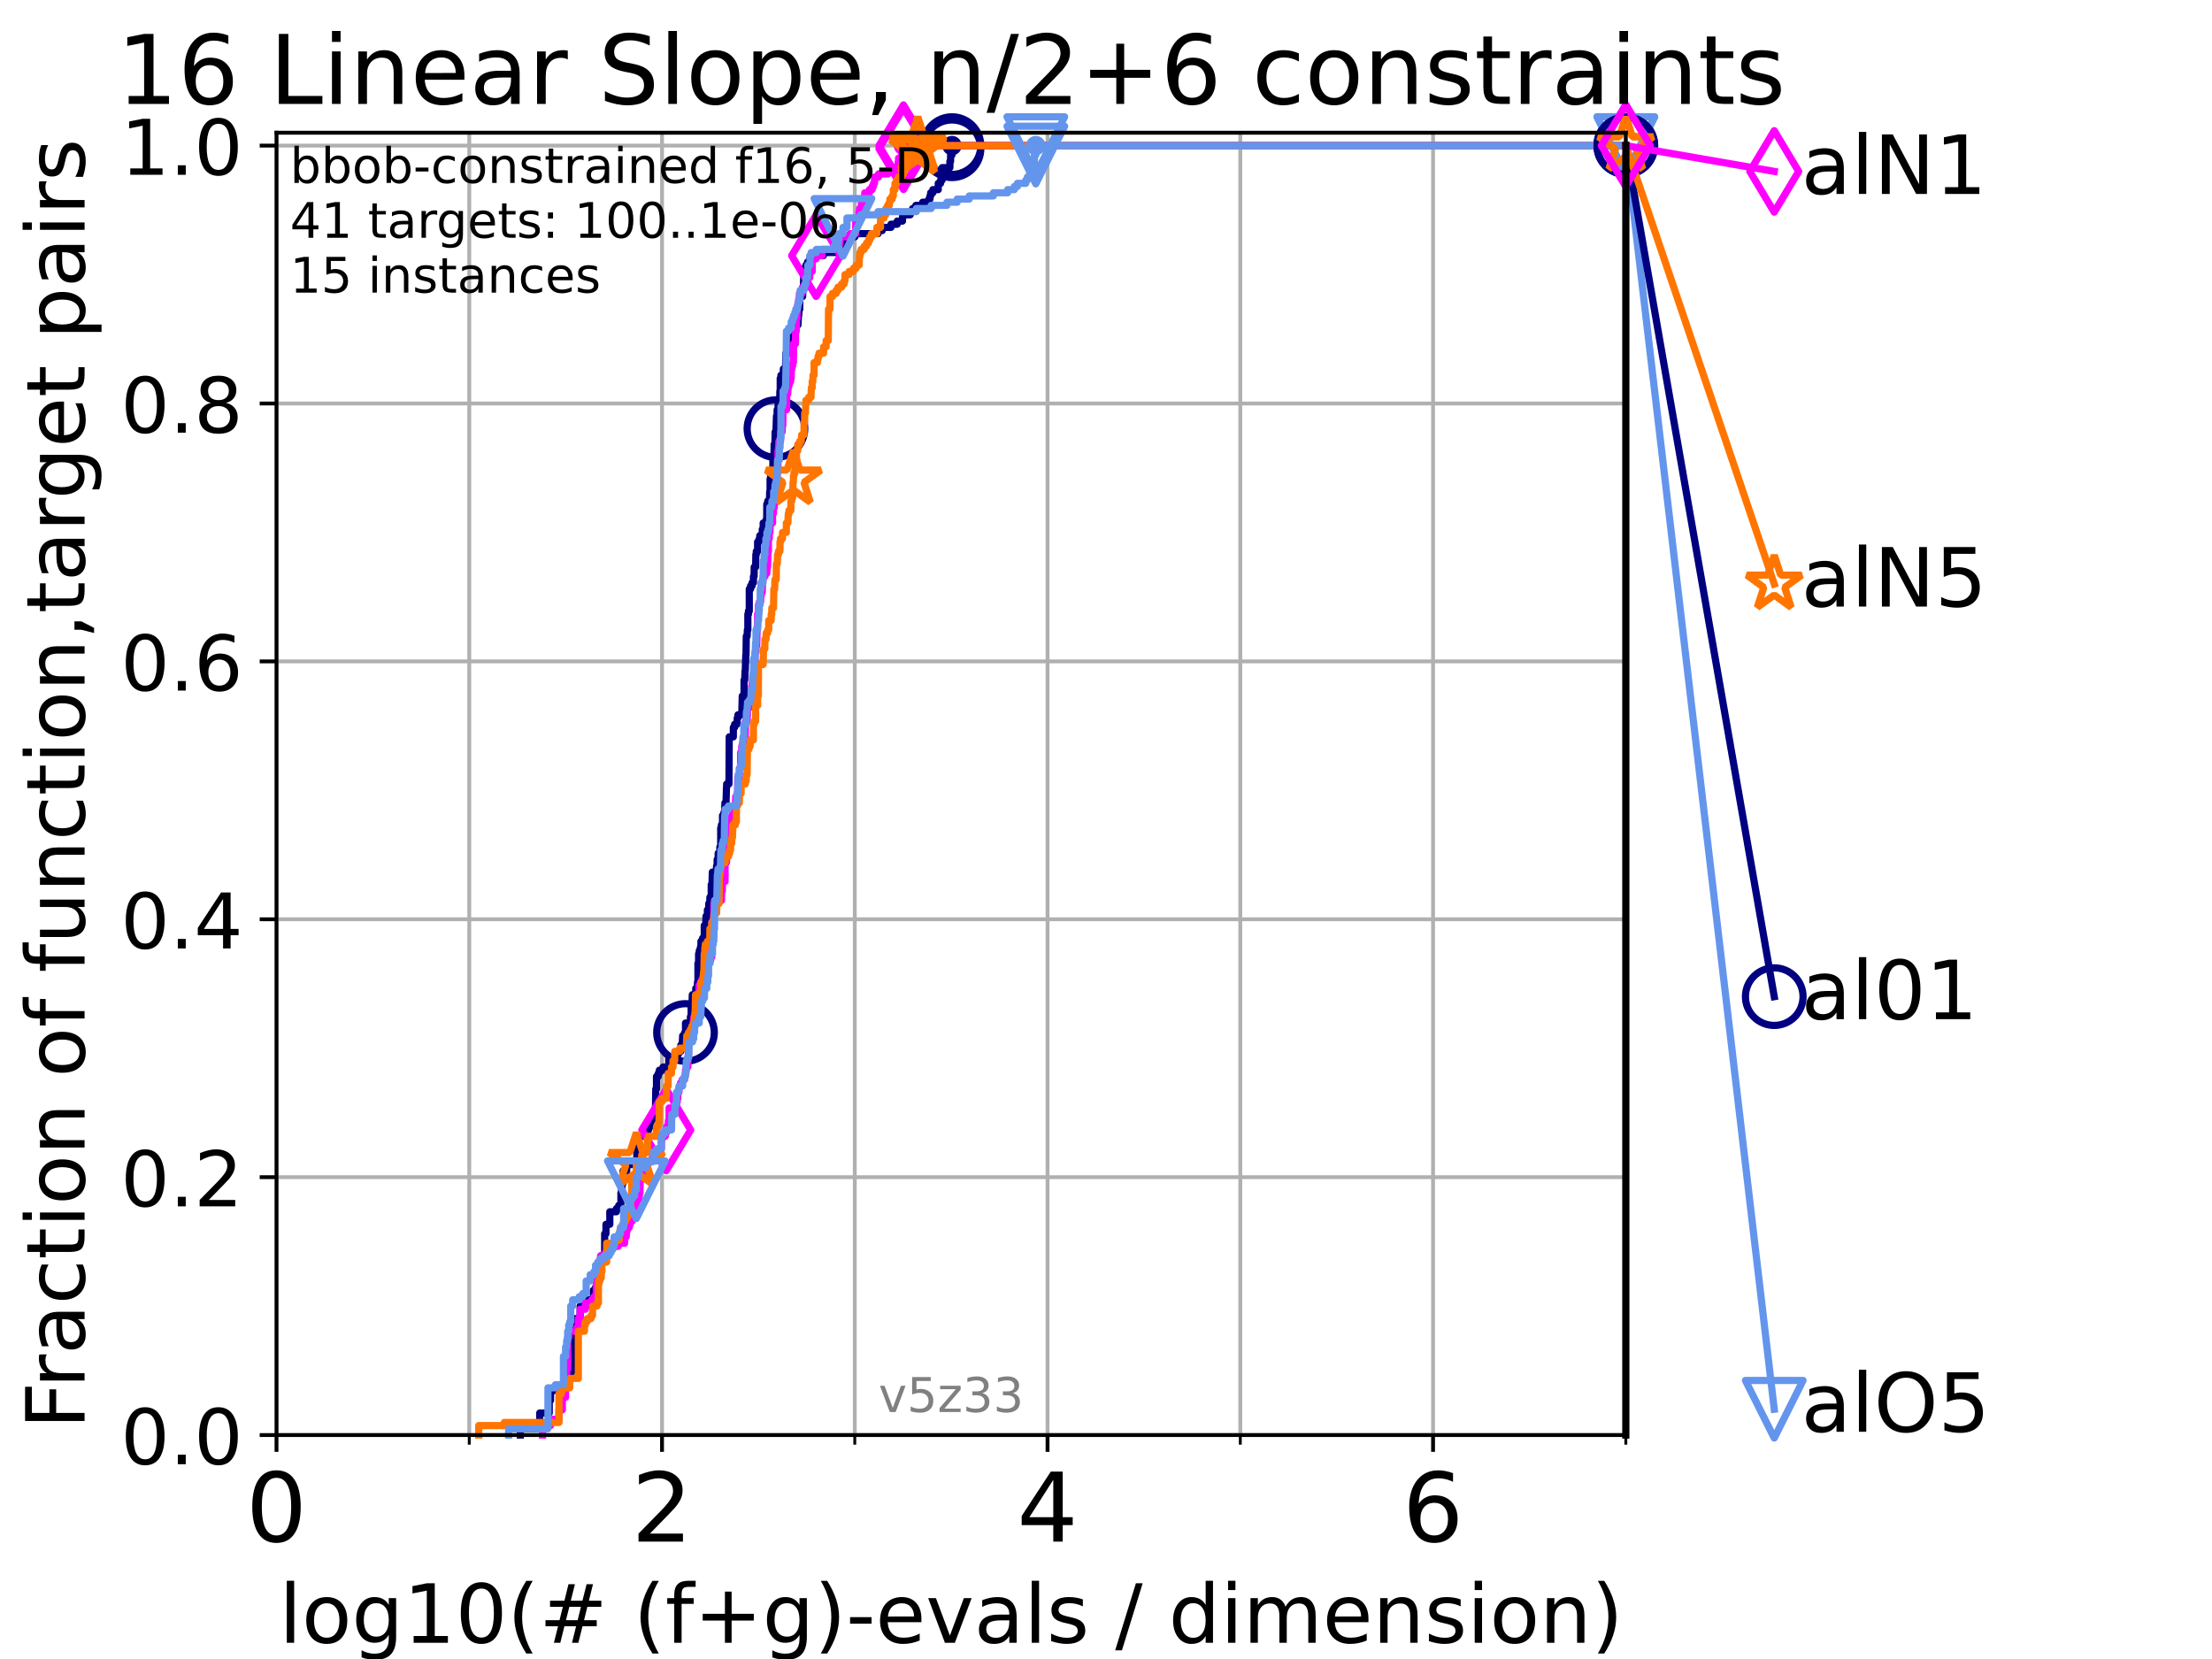 <?xml version="1.0" encoding="utf-8" standalone="no"?>
<!DOCTYPE svg PUBLIC "-//W3C//DTD SVG 1.1//EN"
  "http://www.w3.org/Graphics/SVG/1.1/DTD/svg11.dtd">
<!-- Created with matplotlib (https://matplotlib.org/) -->
<svg height="345.6pt" version="1.1" viewBox="0 0 460.8 345.6" width="460.8pt" xmlns="http://www.w3.org/2000/svg" xmlns:xlink="http://www.w3.org/1999/xlink">
 <defs>
  <style type="text/css">*{stroke-linecap:butt;stroke-linejoin:round;}</style>
 </defs>
 <g id="figure_1">
  <g id="patch_1">
   <path d="M 0 345.6 
L 460.8 345.6 
L 460.8 0 
L 0 0 
z
" style="fill:#ffffff;"/>
  </g>
  <g id="axes_1">
   <g id="patch_2">
    <path d="M 57.6 298.944 
L 338.688 298.944 
L 338.688 27.648 
L 57.6 27.648 
z
" style="fill:#ffffff;"/>
   </g>
   <g id="matplotlib.axis_1">
    <g id="xtick_1">
     <g id="line2d_1">
      <path clip-path="url(#p20fb5a218e)" d="M 57.6 298.944 
L 57.6 27.648 
" style="fill:none;stroke:#b0b0b0;stroke-linecap:square;stroke-width:0.8;"/>
     </g>
     <g id="line2d_2">
      <defs>
       <path d="M 0 0 
L 0 3.5 
" id="m1e0284eed5" style="stroke:#000000;stroke-width:0.8;"/>
      </defs>
      <g>
       <use style="stroke:#000000;stroke-width:0.8;" x="57.6" xlink:href="#m1e0284eed5" y="298.944"/>
      </g>
     </g>
     <g id="text_1">
      <!-- 0 -->
      <g transform="translate(51.237 321.141)scale(0.2 -0.2)">
       <defs>
        <path d="M 31.781 66.406 
Q 24.172 66.406 20.328 58.906 
Q 16.5 51.422 16.5 36.375 
Q 16.5 21.391 20.328 13.891 
Q 24.172 6.391 31.781 6.391 
Q 39.453 6.391 43.281 13.891 
Q 47.125 21.391 47.125 36.375 
Q 47.125 51.422 43.281 58.906 
Q 39.453 66.406 31.781 66.406 
z
M 31.781 74.219 
Q 44.047 74.219 50.516 64.516 
Q 56.984 54.828 56.984 36.375 
Q 56.984 17.969 50.516 8.266 
Q 44.047 -1.422 31.781 -1.422 
Q 19.531 -1.422 13.062 8.266 
Q 6.594 17.969 6.594 36.375 
Q 6.594 54.828 13.062 64.516 
Q 19.531 74.219 31.781 74.219 
z
" id="DejaVuSans-48"/>
       </defs>
       <use xlink:href="#DejaVuSans-48"/>
      </g>
     </g>
    </g>
    <g id="xtick_2">
     <g id="line2d_3">
      <path clip-path="url(#p20fb5a218e)" d="M 137.911 298.944 
L 137.911 27.648 
" style="fill:none;stroke:#b0b0b0;stroke-linecap:square;stroke-width:0.8;"/>
     </g>
     <g id="line2d_4">
      <g>
       <use style="stroke:#000000;stroke-width:0.8;" x="137.911" xlink:href="#m1e0284eed5" y="298.944"/>
      </g>
     </g>
     <g id="text_2">
      <!-- 2 -->
      <g transform="translate(131.548 321.141)scale(0.2 -0.2)">
       <defs>
        <path d="M 19.188 8.297 
L 53.609 8.297 
L 53.609 0 
L 7.328 0 
L 7.328 8.297 
Q 12.938 14.109 22.625 23.891 
Q 32.328 33.688 34.812 36.531 
Q 39.547 41.844 41.422 45.531 
Q 43.312 49.219 43.312 52.781 
Q 43.312 58.594 39.234 62.25 
Q 35.156 65.922 28.609 65.922 
Q 23.969 65.922 18.812 64.312 
Q 13.672 62.703 7.812 59.422 
L 7.812 69.391 
Q 13.766 71.781 18.938 73 
Q 24.125 74.219 28.422 74.219 
Q 39.75 74.219 46.484 68.547 
Q 53.219 62.891 53.219 53.422 
Q 53.219 48.922 51.531 44.891 
Q 49.859 40.875 45.406 35.406 
Q 44.188 33.984 37.641 27.219 
Q 31.109 20.453 19.188 8.297 
z
" id="DejaVuSans-50"/>
       </defs>
       <use xlink:href="#DejaVuSans-50"/>
      </g>
     </g>
    </g>
    <g id="xtick_3">
     <g id="line2d_5">
      <path clip-path="url(#p20fb5a218e)" d="M 218.222 298.944 
L 218.222 27.648 
" style="fill:none;stroke:#b0b0b0;stroke-linecap:square;stroke-width:0.8;"/>
     </g>
     <g id="line2d_6">
      <g>
       <use style="stroke:#000000;stroke-width:0.8;" x="218.222" xlink:href="#m1e0284eed5" y="298.944"/>
      </g>
     </g>
     <g id="text_3">
      <!-- 4 -->
      <g transform="translate(211.859 321.141)scale(0.2 -0.2)">
       <defs>
        <path d="M 37.797 64.312 
L 12.891 25.391 
L 37.797 25.391 
z
M 35.203 72.906 
L 47.609 72.906 
L 47.609 25.391 
L 58.016 25.391 
L 58.016 17.188 
L 47.609 17.188 
L 47.609 0 
L 37.797 0 
L 37.797 17.188 
L 4.891 17.188 
L 4.891 26.703 
z
" id="DejaVuSans-52"/>
       </defs>
       <use xlink:href="#DejaVuSans-52"/>
      </g>
     </g>
    </g>
    <g id="xtick_4">
     <g id="line2d_7">
      <path clip-path="url(#p20fb5a218e)" d="M 298.533 298.944 
L 298.533 27.648 
" style="fill:none;stroke:#b0b0b0;stroke-linecap:square;stroke-width:0.8;"/>
     </g>
     <g id="line2d_8">
      <g>
       <use style="stroke:#000000;stroke-width:0.8;" x="298.533" xlink:href="#m1e0284eed5" y="298.944"/>
      </g>
     </g>
     <g id="text_4">
      <!-- 6 -->
      <g transform="translate(292.17 321.141)scale(0.2 -0.2)">
       <defs>
        <path d="M 33.016 40.375 
Q 26.375 40.375 22.484 35.828 
Q 18.609 31.297 18.609 23.391 
Q 18.609 15.531 22.484 10.953 
Q 26.375 6.391 33.016 6.391 
Q 39.656 6.391 43.531 10.953 
Q 47.406 15.531 47.406 23.391 
Q 47.406 31.297 43.531 35.828 
Q 39.656 40.375 33.016 40.375 
z
M 52.594 71.297 
L 52.594 62.312 
Q 48.875 64.062 45.094 64.984 
Q 41.312 65.922 37.594 65.922 
Q 27.828 65.922 22.672 59.328 
Q 17.531 52.734 16.797 39.406 
Q 19.672 43.656 24.016 45.922 
Q 28.375 48.188 33.594 48.188 
Q 44.578 48.188 50.953 41.516 
Q 57.328 34.859 57.328 23.391 
Q 57.328 12.156 50.688 5.359 
Q 44.047 -1.422 33.016 -1.422 
Q 20.359 -1.422 13.672 8.266 
Q 6.984 17.969 6.984 36.375 
Q 6.984 53.656 15.188 63.938 
Q 23.391 74.219 37.203 74.219 
Q 40.922 74.219 44.703 73.484 
Q 48.484 72.75 52.594 71.297 
z
" id="DejaVuSans-54"/>
       </defs>
       <use xlink:href="#DejaVuSans-54"/>
      </g>
     </g>
    </g>
    <g id="xtick_5">
     <g id="line2d_9">
      <path clip-path="url(#p20fb5a218e)" d="M 97.755 298.944 
L 97.755 27.648 
" style="fill:none;stroke:#b0b0b0;stroke-linecap:square;stroke-width:0.8;"/>
     </g>
     <g id="line2d_10">
      <defs>
       <path d="M 0 0 
L 0 2 
" id="mb63acb2e9d" style="stroke:#000000;stroke-width:0.6;"/>
      </defs>
      <g>
       <use style="stroke:#000000;stroke-width:0.6;" x="97.755" xlink:href="#mb63acb2e9d" y="298.944"/>
      </g>
     </g>
    </g>
    <g id="xtick_6">
     <g id="line2d_11">
      <path clip-path="url(#p20fb5a218e)" d="M 178.066 298.944 
L 178.066 27.648 
" style="fill:none;stroke:#b0b0b0;stroke-linecap:square;stroke-width:0.8;"/>
     </g>
     <g id="line2d_12">
      <g>
       <use style="stroke:#000000;stroke-width:0.6;" x="178.066" xlink:href="#mb63acb2e9d" y="298.944"/>
      </g>
     </g>
    </g>
    <g id="xtick_7">
     <g id="line2d_13">
      <path clip-path="url(#p20fb5a218e)" d="M 258.377 298.944 
L 258.377 27.648 
" style="fill:none;stroke:#b0b0b0;stroke-linecap:square;stroke-width:0.8;"/>
     </g>
     <g id="line2d_14">
      <g>
       <use style="stroke:#000000;stroke-width:0.6;" x="258.377" xlink:href="#mb63acb2e9d" y="298.944"/>
      </g>
     </g>
    </g>
    <g id="xtick_8">
     <g id="line2d_15">
      <path clip-path="url(#p20fb5a218e)" d="M 338.688 298.944 
L 338.688 27.648 
" style="fill:none;stroke:#b0b0b0;stroke-linecap:square;stroke-width:0.8;"/>
     </g>
     <g id="line2d_16">
      <g>
       <use style="stroke:#000000;stroke-width:0.6;" x="338.688" xlink:href="#mb63acb2e9d" y="298.944"/>
      </g>
     </g>
    </g>
    <g id="text_5">
     <!-- log10(# (f+g)-evals / dimension) -->
     <g transform="translate(58.145 342.218)scale(0.17 -0.17)">
      <defs>
       <path d="M 9.422 75.984 
L 18.406 75.984 
L 18.406 0 
L 9.422 0 
z
" id="DejaVuSans-108"/>
       <path d="M 30.609 48.391 
Q 23.391 48.391 19.188 42.75 
Q 14.984 37.109 14.984 27.297 
Q 14.984 17.484 19.156 11.844 
Q 23.344 6.203 30.609 6.203 
Q 37.797 6.203 41.984 11.859 
Q 46.188 17.531 46.188 27.297 
Q 46.188 37.016 41.984 42.703 
Q 37.797 48.391 30.609 48.391 
z
M 30.609 56 
Q 42.328 56 49.016 48.375 
Q 55.719 40.766 55.719 27.297 
Q 55.719 13.875 49.016 6.219 
Q 42.328 -1.422 30.609 -1.422 
Q 18.844 -1.422 12.172 6.219 
Q 5.516 13.875 5.516 27.297 
Q 5.516 40.766 12.172 48.375 
Q 18.844 56 30.609 56 
z
" id="DejaVuSans-111"/>
       <path d="M 45.406 27.984 
Q 45.406 37.75 41.375 43.109 
Q 37.359 48.484 30.078 48.484 
Q 22.859 48.484 18.828 43.109 
Q 14.797 37.75 14.797 27.984 
Q 14.797 18.266 18.828 12.891 
Q 22.859 7.516 30.078 7.516 
Q 37.359 7.516 41.375 12.891 
Q 45.406 18.266 45.406 27.984 
z
M 54.391 6.781 
Q 54.391 -7.172 48.188 -13.984 
Q 42 -20.797 29.203 -20.797 
Q 24.469 -20.797 20.266 -20.094 
Q 16.062 -19.391 12.109 -17.922 
L 12.109 -9.188 
Q 16.062 -11.328 19.922 -12.344 
Q 23.781 -13.375 27.781 -13.375 
Q 36.625 -13.375 41.016 -8.766 
Q 45.406 -4.156 45.406 5.172 
L 45.406 9.625 
Q 42.625 4.781 38.281 2.391 
Q 33.938 0 27.875 0 
Q 17.828 0 11.672 7.656 
Q 5.516 15.328 5.516 27.984 
Q 5.516 40.672 11.672 48.328 
Q 17.828 56 27.875 56 
Q 33.938 56 38.281 53.609 
Q 42.625 51.219 45.406 46.391 
L 45.406 54.688 
L 54.391 54.688 
z
" id="DejaVuSans-103"/>
       <path d="M 12.406 8.297 
L 28.516 8.297 
L 28.516 63.922 
L 10.984 60.406 
L 10.984 69.391 
L 28.422 72.906 
L 38.281 72.906 
L 38.281 8.297 
L 54.391 8.297 
L 54.391 0 
L 12.406 0 
z
" id="DejaVuSans-49"/>
       <path d="M 31 75.875 
Q 24.469 64.656 21.281 53.656 
Q 18.109 42.672 18.109 31.391 
Q 18.109 20.125 21.312 9.062 
Q 24.516 -2 31 -13.188 
L 23.188 -13.188 
Q 15.875 -1.703 12.234 9.375 
Q 8.594 20.453 8.594 31.391 
Q 8.594 42.281 12.203 53.312 
Q 15.828 64.359 23.188 75.875 
z
" id="DejaVuSans-40"/>
       <path d="M 51.125 44 
L 36.922 44 
L 32.812 27.688 
L 47.125 27.688 
z
M 43.797 71.781 
L 38.719 51.516 
L 52.984 51.516 
L 58.109 71.781 
L 65.922 71.781 
L 60.891 51.516 
L 76.125 51.516 
L 76.125 44 
L 58.984 44 
L 54.984 27.688 
L 70.516 27.688 
L 70.516 20.219 
L 53.078 20.219 
L 48 0 
L 40.188 0 
L 45.219 20.219 
L 30.906 20.219 
L 25.875 0 
L 18.016 0 
L 23.094 20.219 
L 7.719 20.219 
L 7.719 27.688 
L 24.906 27.688 
L 29 44 
L 13.281 44 
L 13.281 51.516 
L 30.906 51.516 
L 35.891 71.781 
z
" id="DejaVuSans-35"/>
       <path id="DejaVuSans-32"/>
       <path d="M 37.109 75.984 
L 37.109 68.5 
L 28.516 68.5 
Q 23.688 68.5 21.797 66.547 
Q 19.922 64.594 19.922 59.516 
L 19.922 54.688 
L 34.719 54.688 
L 34.719 47.703 
L 19.922 47.703 
L 19.922 0 
L 10.891 0 
L 10.891 47.703 
L 2.297 47.703 
L 2.297 54.688 
L 10.891 54.688 
L 10.891 58.5 
Q 10.891 67.625 15.141 71.797 
Q 19.391 75.984 28.609 75.984 
z
" id="DejaVuSans-102"/>
       <path d="M 46 62.703 
L 46 35.5 
L 73.188 35.5 
L 73.188 27.203 
L 46 27.203 
L 46 0 
L 37.797 0 
L 37.797 27.203 
L 10.594 27.203 
L 10.594 35.5 
L 37.797 35.5 
L 37.797 62.703 
z
" id="DejaVuSans-43"/>
       <path d="M 8.016 75.875 
L 15.828 75.875 
Q 23.141 64.359 26.781 53.312 
Q 30.422 42.281 30.422 31.391 
Q 30.422 20.453 26.781 9.375 
Q 23.141 -1.703 15.828 -13.188 
L 8.016 -13.188 
Q 14.5 -2 17.703 9.062 
Q 20.906 20.125 20.906 31.391 
Q 20.906 42.672 17.703 53.656 
Q 14.5 64.656 8.016 75.875 
z
" id="DejaVuSans-41"/>
       <path d="M 4.891 31.391 
L 31.203 31.391 
L 31.203 23.391 
L 4.891 23.391 
z
" id="DejaVuSans-45"/>
       <path d="M 56.203 29.594 
L 56.203 25.203 
L 14.891 25.203 
Q 15.484 15.922 20.484 11.062 
Q 25.484 6.203 34.422 6.203 
Q 39.594 6.203 44.453 7.469 
Q 49.312 8.734 54.109 11.281 
L 54.109 2.781 
Q 49.266 0.734 44.188 -0.344 
Q 39.109 -1.422 33.891 -1.422 
Q 20.797 -1.422 13.156 6.188 
Q 5.516 13.812 5.516 26.812 
Q 5.516 40.234 12.766 48.109 
Q 20.016 56 32.328 56 
Q 43.359 56 49.781 48.891 
Q 56.203 41.797 56.203 29.594 
z
M 47.219 32.234 
Q 47.125 39.594 43.094 43.984 
Q 39.062 48.391 32.422 48.391 
Q 24.906 48.391 20.391 44.141 
Q 15.875 39.891 15.188 32.172 
z
" id="DejaVuSans-101"/>
       <path d="M 2.984 54.688 
L 12.5 54.688 
L 29.594 8.797 
L 46.688 54.688 
L 56.203 54.688 
L 35.688 0 
L 23.484 0 
z
" id="DejaVuSans-118"/>
       <path d="M 34.281 27.484 
Q 23.391 27.484 19.188 25 
Q 14.984 22.516 14.984 16.5 
Q 14.984 11.719 18.141 8.906 
Q 21.297 6.109 26.703 6.109 
Q 34.188 6.109 38.703 11.406 
Q 43.219 16.703 43.219 25.484 
L 43.219 27.484 
z
M 52.203 31.203 
L 52.203 0 
L 43.219 0 
L 43.219 8.297 
Q 40.141 3.328 35.547 0.953 
Q 30.953 -1.422 24.312 -1.422 
Q 15.922 -1.422 10.953 3.297 
Q 6 8.016 6 15.922 
Q 6 25.141 12.172 29.828 
Q 18.359 34.516 30.609 34.516 
L 43.219 34.516 
L 43.219 35.406 
Q 43.219 41.609 39.141 45 
Q 35.062 48.391 27.688 48.391 
Q 23 48.391 18.547 47.266 
Q 14.109 46.141 10.016 43.891 
L 10.016 52.203 
Q 14.938 54.109 19.578 55.047 
Q 24.219 56 28.609 56 
Q 40.484 56 46.344 49.844 
Q 52.203 43.703 52.203 31.203 
z
" id="DejaVuSans-97"/>
       <path d="M 44.281 53.078 
L 44.281 44.578 
Q 40.484 46.531 36.375 47.5 
Q 32.281 48.484 27.875 48.484 
Q 21.188 48.484 17.844 46.438 
Q 14.5 44.391 14.5 40.281 
Q 14.5 37.156 16.891 35.375 
Q 19.281 33.594 26.516 31.984 
L 29.594 31.297 
Q 39.156 29.25 43.188 25.516 
Q 47.219 21.781 47.219 15.094 
Q 47.219 7.469 41.188 3.016 
Q 35.156 -1.422 24.609 -1.422 
Q 20.219 -1.422 15.453 -0.562 
Q 10.688 0.297 5.422 2 
L 5.422 11.281 
Q 10.406 8.688 15.234 7.391 
Q 20.062 6.109 24.812 6.109 
Q 31.156 6.109 34.562 8.281 
Q 37.984 10.453 37.984 14.406 
Q 37.984 18.062 35.516 20.016 
Q 33.062 21.969 24.703 23.781 
L 21.578 24.516 
Q 13.234 26.266 9.516 29.906 
Q 5.812 33.547 5.812 39.891 
Q 5.812 47.609 11.281 51.797 
Q 16.75 56 26.812 56 
Q 31.781 56 36.172 55.266 
Q 40.578 54.547 44.281 53.078 
z
" id="DejaVuSans-115"/>
       <path d="M 25.391 72.906 
L 33.688 72.906 
L 8.297 -9.281 
L 0 -9.281 
z
" id="DejaVuSans-47"/>
       <path d="M 45.406 46.391 
L 45.406 75.984 
L 54.391 75.984 
L 54.391 0 
L 45.406 0 
L 45.406 8.203 
Q 42.578 3.328 38.25 0.953 
Q 33.938 -1.422 27.875 -1.422 
Q 17.969 -1.422 11.734 6.484 
Q 5.516 14.406 5.516 27.297 
Q 5.516 40.188 11.734 48.094 
Q 17.969 56 27.875 56 
Q 33.938 56 38.25 53.625 
Q 42.578 51.266 45.406 46.391 
z
M 14.797 27.297 
Q 14.797 17.391 18.875 11.75 
Q 22.953 6.109 30.078 6.109 
Q 37.203 6.109 41.297 11.75 
Q 45.406 17.391 45.406 27.297 
Q 45.406 37.203 41.297 42.844 
Q 37.203 48.484 30.078 48.484 
Q 22.953 48.484 18.875 42.844 
Q 14.797 37.203 14.797 27.297 
z
" id="DejaVuSans-100"/>
       <path d="M 9.422 54.688 
L 18.406 54.688 
L 18.406 0 
L 9.422 0 
z
M 9.422 75.984 
L 18.406 75.984 
L 18.406 64.594 
L 9.422 64.594 
z
" id="DejaVuSans-105"/>
       <path d="M 52 44.188 
Q 55.375 50.25 60.062 53.125 
Q 64.75 56 71.094 56 
Q 79.641 56 84.281 50.016 
Q 88.922 44.047 88.922 33.016 
L 88.922 0 
L 79.891 0 
L 79.891 32.719 
Q 79.891 40.578 77.094 44.375 
Q 74.312 48.188 68.609 48.188 
Q 61.625 48.188 57.562 43.547 
Q 53.516 38.922 53.516 30.906 
L 53.516 0 
L 44.484 0 
L 44.484 32.719 
Q 44.484 40.625 41.703 44.406 
Q 38.922 48.188 33.109 48.188 
Q 26.219 48.188 22.156 43.531 
Q 18.109 38.875 18.109 30.906 
L 18.109 0 
L 9.078 0 
L 9.078 54.688 
L 18.109 54.688 
L 18.109 46.188 
Q 21.188 51.219 25.484 53.609 
Q 29.781 56 35.688 56 
Q 41.656 56 45.828 52.969 
Q 50 49.953 52 44.188 
z
" id="DejaVuSans-109"/>
       <path d="M 54.891 33.016 
L 54.891 0 
L 45.906 0 
L 45.906 32.719 
Q 45.906 40.484 42.875 44.328 
Q 39.844 48.188 33.797 48.188 
Q 26.516 48.188 22.312 43.547 
Q 18.109 38.922 18.109 30.906 
L 18.109 0 
L 9.078 0 
L 9.078 54.688 
L 18.109 54.688 
L 18.109 46.188 
Q 21.344 51.125 25.703 53.562 
Q 30.078 56 35.797 56 
Q 45.219 56 50.047 50.172 
Q 54.891 44.344 54.891 33.016 
z
" id="DejaVuSans-110"/>
      </defs>
      <use xlink:href="#DejaVuSans-108"/>
      <use x="27.783" xlink:href="#DejaVuSans-111"/>
      <use x="88.965" xlink:href="#DejaVuSans-103"/>
      <use x="152.441" xlink:href="#DejaVuSans-49"/>
      <use x="216.064" xlink:href="#DejaVuSans-48"/>
      <use x="279.688" xlink:href="#DejaVuSans-40"/>
      <use x="318.701" xlink:href="#DejaVuSans-35"/>
      <use x="402.49" xlink:href="#DejaVuSans-32"/>
      <use x="434.277" xlink:href="#DejaVuSans-40"/>
      <use x="473.291" xlink:href="#DejaVuSans-102"/>
      <use x="508.496" xlink:href="#DejaVuSans-43"/>
      <use x="592.285" xlink:href="#DejaVuSans-103"/>
      <use x="655.762" xlink:href="#DejaVuSans-41"/>
      <use x="694.775" xlink:href="#DejaVuSans-45"/>
      <use x="730.859" xlink:href="#DejaVuSans-101"/>
      <use x="792.383" xlink:href="#DejaVuSans-118"/>
      <use x="851.562" xlink:href="#DejaVuSans-97"/>
      <use x="912.842" xlink:href="#DejaVuSans-108"/>
      <use x="940.625" xlink:href="#DejaVuSans-115"/>
      <use x="992.725" xlink:href="#DejaVuSans-32"/>
      <use x="1024.512" xlink:href="#DejaVuSans-47"/>
      <use x="1058.203" xlink:href="#DejaVuSans-32"/>
      <use x="1089.99" xlink:href="#DejaVuSans-100"/>
      <use x="1153.467" xlink:href="#DejaVuSans-105"/>
      <use x="1181.25" xlink:href="#DejaVuSans-109"/>
      <use x="1278.662" xlink:href="#DejaVuSans-101"/>
      <use x="1340.186" xlink:href="#DejaVuSans-110"/>
      <use x="1403.564" xlink:href="#DejaVuSans-115"/>
      <use x="1455.664" xlink:href="#DejaVuSans-105"/>
      <use x="1483.447" xlink:href="#DejaVuSans-111"/>
      <use x="1544.629" xlink:href="#DejaVuSans-110"/>
      <use x="1608.008" xlink:href="#DejaVuSans-41"/>
     </g>
    </g>
   </g>
   <g id="matplotlib.axis_2">
    <g id="ytick_1">
     <g id="line2d_17">
      <path clip-path="url(#p20fb5a218e)" d="M 57.6 298.944 
L 338.688 298.944 
" style="fill:none;stroke:#b0b0b0;stroke-linecap:square;stroke-width:0.8;"/>
     </g>
     <g id="line2d_18">
      <defs>
       <path d="M 0 0 
L -3.5 0 
" id="m1a73c9b5a1" style="stroke:#000000;stroke-width:0.8;"/>
      </defs>
      <g>
       <use style="stroke:#000000;stroke-width:0.8;" x="57.6" xlink:href="#m1a73c9b5a1" y="298.944"/>
      </g>
     </g>
     <g id="text_6">
      <!-- 0.0 -->
      <g transform="translate(25.155 305.023)scale(0.16 -0.16)">
       <defs>
        <path d="M 10.688 12.406 
L 21 12.406 
L 21 0 
L 10.688 0 
z
" id="DejaVuSans-46"/>
       </defs>
       <use xlink:href="#DejaVuSans-48"/>
       <use x="63.623" xlink:href="#DejaVuSans-46"/>
       <use x="95.41" xlink:href="#DejaVuSans-48"/>
      </g>
     </g>
    </g>
    <g id="ytick_2">
     <g id="line2d_19">
      <path clip-path="url(#p20fb5a218e)" d="M 57.6 245.222 
L 338.688 245.222 
" style="fill:none;stroke:#b0b0b0;stroke-linecap:square;stroke-width:0.8;"/>
     </g>
     <g id="line2d_20">
      <g>
       <use style="stroke:#000000;stroke-width:0.8;" x="57.6" xlink:href="#m1a73c9b5a1" y="245.222"/>
      </g>
     </g>
     <g id="text_7">
      <!-- 0.2 -->
      <g transform="translate(25.155 251.301)scale(0.16 -0.16)">
       <use xlink:href="#DejaVuSans-48"/>
       <use x="63.623" xlink:href="#DejaVuSans-46"/>
       <use x="95.41" xlink:href="#DejaVuSans-50"/>
      </g>
     </g>
    </g>
    <g id="ytick_3">
     <g id="line2d_21">
      <path clip-path="url(#p20fb5a218e)" d="M 57.6 191.5 
L 338.688 191.5 
" style="fill:none;stroke:#b0b0b0;stroke-linecap:square;stroke-width:0.8;"/>
     </g>
     <g id="line2d_22">
      <g>
       <use style="stroke:#000000;stroke-width:0.8;" x="57.6" xlink:href="#m1a73c9b5a1" y="191.5"/>
      </g>
     </g>
     <g id="text_8">
      <!-- 0.4 -->
      <g transform="translate(25.155 197.579)scale(0.16 -0.16)">
       <use xlink:href="#DejaVuSans-48"/>
       <use x="63.623" xlink:href="#DejaVuSans-46"/>
       <use x="95.41" xlink:href="#DejaVuSans-52"/>
      </g>
     </g>
    </g>
    <g id="ytick_4">
     <g id="line2d_23">
      <path clip-path="url(#p20fb5a218e)" d="M 57.6 137.778 
L 338.688 137.778 
" style="fill:none;stroke:#b0b0b0;stroke-linecap:square;stroke-width:0.8;"/>
     </g>
     <g id="line2d_24">
      <g>
       <use style="stroke:#000000;stroke-width:0.8;" x="57.6" xlink:href="#m1a73c9b5a1" y="137.778"/>
      </g>
     </g>
     <g id="text_9">
      <!-- 0.6 -->
      <g transform="translate(25.155 143.857)scale(0.16 -0.16)">
       <use xlink:href="#DejaVuSans-48"/>
       <use x="63.623" xlink:href="#DejaVuSans-46"/>
       <use x="95.41" xlink:href="#DejaVuSans-54"/>
      </g>
     </g>
    </g>
    <g id="ytick_5">
     <g id="line2d_25">
      <path clip-path="url(#p20fb5a218e)" d="M 57.6 84.056 
L 338.688 84.056 
" style="fill:none;stroke:#b0b0b0;stroke-linecap:square;stroke-width:0.8;"/>
     </g>
     <g id="line2d_26">
      <g>
       <use style="stroke:#000000;stroke-width:0.8;" x="57.6" xlink:href="#m1a73c9b5a1" y="84.056"/>
      </g>
     </g>
     <g id="text_10">
      <!-- 0.8 -->
      <g transform="translate(25.155 90.135)scale(0.16 -0.16)">
       <defs>
        <path d="M 31.781 34.625 
Q 24.75 34.625 20.719 30.859 
Q 16.703 27.094 16.703 20.516 
Q 16.703 13.922 20.719 10.156 
Q 24.75 6.391 31.781 6.391 
Q 38.812 6.391 42.859 10.172 
Q 46.922 13.969 46.922 20.516 
Q 46.922 27.094 42.891 30.859 
Q 38.875 34.625 31.781 34.625 
z
M 21.922 38.812 
Q 15.578 40.375 12.031 44.719 
Q 8.5 49.078 8.5 55.328 
Q 8.5 64.062 14.719 69.141 
Q 20.953 74.219 31.781 74.219 
Q 42.672 74.219 48.875 69.141 
Q 55.078 64.062 55.078 55.328 
Q 55.078 49.078 51.531 44.719 
Q 48 40.375 41.703 38.812 
Q 48.828 37.156 52.797 32.312 
Q 56.781 27.484 56.781 20.516 
Q 56.781 9.906 50.312 4.234 
Q 43.844 -1.422 31.781 -1.422 
Q 19.734 -1.422 13.25 4.234 
Q 6.781 9.906 6.781 20.516 
Q 6.781 27.484 10.781 32.312 
Q 14.797 37.156 21.922 38.812 
z
M 18.312 54.391 
Q 18.312 48.734 21.844 45.562 
Q 25.391 42.391 31.781 42.391 
Q 38.141 42.391 41.719 45.562 
Q 45.312 48.734 45.312 54.391 
Q 45.312 60.062 41.719 63.234 
Q 38.141 66.406 31.781 66.406 
Q 25.391 66.406 21.844 63.234 
Q 18.312 60.062 18.312 54.391 
z
" id="DejaVuSans-56"/>
       </defs>
       <use xlink:href="#DejaVuSans-48"/>
       <use x="63.623" xlink:href="#DejaVuSans-46"/>
       <use x="95.41" xlink:href="#DejaVuSans-56"/>
      </g>
     </g>
    </g>
    <g id="ytick_6">
     <g id="line2d_27">
      <path clip-path="url(#p20fb5a218e)" d="M 57.6 30.334 
L 338.688 30.334 
" style="fill:none;stroke:#b0b0b0;stroke-linecap:square;stroke-width:0.8;"/>
     </g>
     <g id="line2d_28">
      <g>
       <use style="stroke:#000000;stroke-width:0.8;" x="57.6" xlink:href="#m1a73c9b5a1" y="30.334"/>
      </g>
     </g>
     <g id="text_11">
      <!-- 1.0 -->
      <g transform="translate(25.155 36.413)scale(0.16 -0.16)">
       <use xlink:href="#DejaVuSans-49"/>
       <use x="63.623" xlink:href="#DejaVuSans-46"/>
       <use x="95.41" xlink:href="#DejaVuSans-48"/>
      </g>
     </g>
    </g>
    <g id="text_12">
     <!-- Fraction of function,target pairs -->
     <g transform="translate(17.62 297.681)rotate(-90)scale(0.17 -0.17)">
      <defs>
       <path d="M 9.812 72.906 
L 51.703 72.906 
L 51.703 64.594 
L 19.672 64.594 
L 19.672 43.109 
L 48.578 43.109 
L 48.578 34.812 
L 19.672 34.812 
L 19.672 0 
L 9.812 0 
z
" id="DejaVuSans-70"/>
       <path d="M 41.109 46.297 
Q 39.594 47.172 37.812 47.578 
Q 36.031 48 33.891 48 
Q 26.266 48 22.188 43.047 
Q 18.109 38.094 18.109 28.812 
L 18.109 0 
L 9.078 0 
L 9.078 54.688 
L 18.109 54.688 
L 18.109 46.188 
Q 20.953 51.172 25.484 53.578 
Q 30.031 56 36.531 56 
Q 37.453 56 38.578 55.875 
Q 39.703 55.766 41.062 55.516 
z
" id="DejaVuSans-114"/>
       <path d="M 48.781 52.594 
L 48.781 44.188 
Q 44.969 46.297 41.141 47.344 
Q 37.312 48.391 33.406 48.391 
Q 24.656 48.391 19.812 42.844 
Q 14.984 37.312 14.984 27.297 
Q 14.984 17.281 19.812 11.734 
Q 24.656 6.203 33.406 6.203 
Q 37.312 6.203 41.141 7.25 
Q 44.969 8.297 48.781 10.406 
L 48.781 2.094 
Q 45.016 0.344 40.984 -0.531 
Q 36.969 -1.422 32.422 -1.422 
Q 20.062 -1.422 12.781 6.344 
Q 5.516 14.109 5.516 27.297 
Q 5.516 40.672 12.859 48.328 
Q 20.219 56 33.016 56 
Q 37.156 56 41.109 55.141 
Q 45.062 54.297 48.781 52.594 
z
" id="DejaVuSans-99"/>
       <path d="M 18.312 70.219 
L 18.312 54.688 
L 36.812 54.688 
L 36.812 47.703 
L 18.312 47.703 
L 18.312 18.016 
Q 18.312 11.328 20.141 9.422 
Q 21.969 7.516 27.594 7.516 
L 36.812 7.516 
L 36.812 0 
L 27.594 0 
Q 17.188 0 13.234 3.875 
Q 9.281 7.766 9.281 18.016 
L 9.281 47.703 
L 2.688 47.703 
L 2.688 54.688 
L 9.281 54.688 
L 9.281 70.219 
z
" id="DejaVuSans-116"/>
       <path d="M 8.5 21.578 
L 8.5 54.688 
L 17.484 54.688 
L 17.484 21.922 
Q 17.484 14.156 20.5 10.266 
Q 23.531 6.391 29.594 6.391 
Q 36.859 6.391 41.078 11.031 
Q 45.312 15.672 45.312 23.688 
L 45.312 54.688 
L 54.297 54.688 
L 54.297 0 
L 45.312 0 
L 45.312 8.406 
Q 42.047 3.422 37.719 1 
Q 33.406 -1.422 27.688 -1.422 
Q 18.266 -1.422 13.375 4.438 
Q 8.5 10.297 8.5 21.578 
z
M 31.109 56 
z
" id="DejaVuSans-117"/>
       <path d="M 11.719 12.406 
L 22.016 12.406 
L 22.016 4 
L 14.016 -11.625 
L 7.719 -11.625 
L 11.719 4 
z
" id="DejaVuSans-44"/>
       <path d="M 18.109 8.203 
L 18.109 -20.797 
L 9.078 -20.797 
L 9.078 54.688 
L 18.109 54.688 
L 18.109 46.391 
Q 20.953 51.266 25.266 53.625 
Q 29.594 56 35.594 56 
Q 45.562 56 51.781 48.094 
Q 58.016 40.188 58.016 27.297 
Q 58.016 14.406 51.781 6.484 
Q 45.562 -1.422 35.594 -1.422 
Q 29.594 -1.422 25.266 0.953 
Q 20.953 3.328 18.109 8.203 
z
M 48.688 27.297 
Q 48.688 37.203 44.609 42.844 
Q 40.531 48.484 33.406 48.484 
Q 26.266 48.484 22.188 42.844 
Q 18.109 37.203 18.109 27.297 
Q 18.109 17.391 22.188 11.75 
Q 26.266 6.109 33.406 6.109 
Q 40.531 6.109 44.609 11.75 
Q 48.688 17.391 48.688 27.297 
z
" id="DejaVuSans-112"/>
      </defs>
      <use xlink:href="#DejaVuSans-70"/>
      <use x="50.27" xlink:href="#DejaVuSans-114"/>
      <use x="91.383" xlink:href="#DejaVuSans-97"/>
      <use x="152.662" xlink:href="#DejaVuSans-99"/>
      <use x="207.643" xlink:href="#DejaVuSans-116"/>
      <use x="246.852" xlink:href="#DejaVuSans-105"/>
      <use x="274.635" xlink:href="#DejaVuSans-111"/>
      <use x="335.816" xlink:href="#DejaVuSans-110"/>
      <use x="399.195" xlink:href="#DejaVuSans-32"/>
      <use x="430.982" xlink:href="#DejaVuSans-111"/>
      <use x="492.164" xlink:href="#DejaVuSans-102"/>
      <use x="527.369" xlink:href="#DejaVuSans-32"/>
      <use x="559.156" xlink:href="#DejaVuSans-102"/>
      <use x="594.361" xlink:href="#DejaVuSans-117"/>
      <use x="657.74" xlink:href="#DejaVuSans-110"/>
      <use x="721.119" xlink:href="#DejaVuSans-99"/>
      <use x="776.1" xlink:href="#DejaVuSans-116"/>
      <use x="815.309" xlink:href="#DejaVuSans-105"/>
      <use x="843.092" xlink:href="#DejaVuSans-111"/>
      <use x="904.273" xlink:href="#DejaVuSans-110"/>
      <use x="967.652" xlink:href="#DejaVuSans-44"/>
      <use x="999.439" xlink:href="#DejaVuSans-116"/>
      <use x="1038.648" xlink:href="#DejaVuSans-97"/>
      <use x="1099.928" xlink:href="#DejaVuSans-114"/>
      <use x="1139.291" xlink:href="#DejaVuSans-103"/>
      <use x="1202.768" xlink:href="#DejaVuSans-101"/>
      <use x="1264.291" xlink:href="#DejaVuSans-116"/>
      <use x="1303.5" xlink:href="#DejaVuSans-32"/>
      <use x="1335.287" xlink:href="#DejaVuSans-112"/>
      <use x="1398.764" xlink:href="#DejaVuSans-97"/>
      <use x="1460.043" xlink:href="#DejaVuSans-105"/>
      <use x="1487.826" xlink:href="#DejaVuSans-114"/>
      <use x="1528.939" xlink:href="#DejaVuSans-115"/>
     </g>
    </g>
   </g>
   <g id="line2d_29">
    <defs>
     <path d="M 0 1.5 
C 0.398 1.5 0.779 1.342 1.061 1.061 
C 1.342 0.779 1.5 0.398 1.5 0 
C 1.5 -0.398 1.342 -0.779 1.061 -1.061 
C 0.779 -1.342 0.398 -1.5 0 -1.5 
C -0.398 -1.5 -0.779 -1.342 -1.061 -1.061 
C -1.342 -0.779 -1.5 -0.398 -1.5 0 
C -1.5 0.398 -1.342 0.779 -1.061 1.061 
C -0.779 1.342 -0.398 1.5 0 1.5 
z
" id="m5945abecd0" style="stroke:#000080;"/>
    </defs>
    <g>
     <use style="fill:#000080;stroke:#000080;" x="198.314" xlink:href="#m5945abecd0" y="30.334"/>
     <use style="fill:#000080;stroke:#000080;" x="198.314" xlink:href="#m5945abecd0" y="30.334"/>
    </g>
   </g>
   <g id="line2d_30">
    <path d="M 108.389 298.944 
L 108.389 297.634 
L 111.82 297.634 
L 111.82 296.979 
L 112.432 296.979 
L 112.432 294.358 
L 114.419 294.358 
L 114.419 291.737 
L 114.685 291.737 
L 114.685 289.772 
L 115.206 289.772 
L 115.206 289.117 
L 117.145 289.117 
L 117.145 288.462 
L 117.598 288.462 
L 117.598 287.807 
L 118.471 287.807 
L 118.471 286.496 
L 118.891 286.496 
L 118.891 285.841 
L 119.097 285.841 
L 119.097 274.704 
L 120.852 274.704 
L 120.852 272.083 
L 122.105 272.083 
L 122.105 270.773 
L 123.594 270.773 
L 123.594 268.807 
L 124.063 268.807 
L 124.063 268.152 
L 124.369 268.152 
L 124.369 267.497 
L 124.669 267.497 
L 124.669 264.876 
L 124.818 264.876 
L 124.818 263.566 
L 125.111 263.566 
L 125.111 262.256 
L 125.256 262.256 
L 125.256 261.601 
L 125.962 261.601 
L 125.962 257.015 
L 126.236 257.015 
L 126.236 255.049 
L 127.035 255.049 
L 127.035 252.429 
L 128.411 252.429 
L 128.411 251.773 
L 128.886 251.773 
L 128.886 251.118 
L 129.348 251.118 
L 129.348 248.498 
L 129.461 248.498 
L 129.461 247.843 
L 129.574 247.843 
L 129.574 246.532 
L 129.798 246.532 
L 129.798 243.912 
L 130.559 243.912 
L 130.559 242.601 
L 131.691 242.601 
L 131.691 241.946 
L 132.66 241.946 
L 132.66 236.705 
L 134.106 236.705 
L 134.106 236.05 
L 134.45 236.05 
L 134.45 235.395 
L 135.118 235.395 
L 135.118 234.74 
L 135.442 234.74 
L 135.442 233.429 
L 135.839 233.429 
L 135.839 232.774 
L 136.151 232.774 
L 136.151 232.119 
L 136.532 232.119 
L 136.608 226.878 
L 136.757 226.878 
L 136.757 224.257 
L 137.126 224.257 
L 137.126 223.602 
L 137.344 223.602 
L 137.344 222.947 
L 138.119 222.947 
L 138.119 222.292 
L 139.317 222.292 
L 139.317 220.326 
L 140.619 220.326 
L 140.619 219.671 
L 141.321 219.671 
L 141.321 219.016 
L 141.83 219.016 
L 141.83 217.706 
L 142.107 217.706 
L 142.216 215.74 
L 142.647 215.74 
L 142.647 215.085 
L 142.805 215.085 
L 142.805 213.12 
L 143.828 213.12 
L 143.828 211.81 
L 143.977 211.81 
L 143.977 209.844 
L 144.124 209.844 
L 144.221 207.224 
L 144.935 207.224 
L 144.935 205.913 
L 145.259 205.913 
L 145.304 204.603 
L 145.395 204.603 
L 145.395 200.672 
L 145.531 200.672 
L 145.531 198.707 
L 145.666 198.707 
L 145.666 198.052 
L 145.888 198.052 
L 145.888 197.396 
L 146.02 197.396 
L 146.02 196.086 
L 146.367 196.086 
L 146.367 195.431 
L 146.707 195.431 
L 146.707 192.81 
L 147 192.81 
L 147.082 190.845 
L 147.369 190.845 
L 147.369 189.535 
L 147.65 189.535 
L 147.65 188.224 
L 147.849 188.224 
L 147.888 186.914 
L 148.161 186.914 
L 148.161 184.293 
L 148.316 184.293 
L 148.392 181.673 
L 149.178 181.673 
L 149.287 180.363 
L 149.396 180.363 
L 149.396 179.052 
L 149.611 179.052 
L 149.611 177.742 
L 149.964 177.742 
L 149.964 176.432 
L 150.138 176.432 
L 150.138 172.501 
L 150.276 172.501 
L 150.276 171.846 
L 150.514 171.846 
L 150.514 169.88 
L 150.816 169.88 
L 150.816 169.225 
L 150.949 169.225 
L 151.015 167.26 
L 151.244 167.26 
L 151.341 163.984 
L 151.373 163.984 
L 151.373 163.329 
L 151.85 163.329 
L 151.913 153.502 
L 152.767 153.502 
L 152.767 151.536 
L 153.032 151.536 
L 153.032 150.881 
L 153.524 150.881 
L 153.581 149.571 
L 153.722 149.571 
L 153.722 148.916 
L 154.521 148.916 
L 154.628 144.985 
L 154.998 144.985 
L 154.998 141.709 
L 155.129 141.709 
L 155.207 139.743 
L 155.258 139.743 
L 155.361 136.468 
L 155.412 136.468 
L 155.463 132.537 
L 155.641 132.537 
L 155.691 131.227 
L 155.792 131.227 
L 155.792 127.951 
L 155.916 127.951 
L 155.916 127.296 
L 156.089 127.296 
L 156.089 122.71 
L 156.358 122.71 
L 156.358 122.055 
L 156.67 122.055 
L 156.67 121.399 
L 156.953 121.399 
L 156.953 120.089 
L 157.093 120.089 
L 157.116 118.124 
L 157.415 118.124 
L 157.461 115.503 
L 157.551 115.503 
L 157.551 114.848 
L 157.821 114.848 
L 157.821 112.883 
L 158.152 112.883 
L 158.152 112.227 
L 158.282 112.227 
L 158.282 111.572 
L 158.795 111.572 
L 158.795 110.262 
L 158.984 110.262 
L 158.984 108.952 
L 159.578 108.952 
L 159.578 108.296 
L 159.718 108.296 
L 159.738 105.021 
L 159.937 105.021 
L 159.937 104.366 
L 160.288 104.366 
L 160.346 102.4 
L 160.423 102.4 
L 160.423 99.78 
L 160.538 99.78 
L 160.538 99.124 
L 161.008 99.124 
L 161.008 95.849 
L 161.229 95.849 
L 161.266 92.573 
L 161.429 92.573 
L 161.484 89.952 
L 161.645 89.952 
L 161.752 86.677 
L 161.876 86.677 
L 161.894 85.366 
L 162.087 85.366 
L 162.087 84.056 
L 162.398 84.056 
L 162.466 81.435 
L 162.534 81.435 
L 162.534 78.815 
L 162.687 78.815 
L 162.687 78.16 
L 163.185 78.16 
L 163.185 76.849 
L 163.638 76.849 
L 163.717 73.574 
L 164.387 73.574 
L 164.387 72.919 
L 164.57 72.919 
L 164.585 71.608 
L 164.78 71.608 
L 164.78 70.298 
L 165.179 70.298 
L 165.179 69.643 
L 165.411 69.643 
L 165.469 67.677 
L 166.241 67.677 
L 166.337 65.712 
L 166.392 65.712 
L 166.487 64.402 
L 166.609 64.402 
L 166.609 61.781 
L 167.204 61.781 
L 167.256 59.816 
L 167.359 59.816 
L 167.462 56.54 
L 167.488 56.54 
L 167.488 55.885 
L 167.892 55.885 
L 167.892 55.23 
L 168.227 55.23 
L 168.227 54.575 
L 168.663 54.575 
L 168.77 53.264 
L 171.514 53.264 
L 171.514 52.609 
L 174.571 52.609 
L 174.571 51.954 
L 176.206 51.954 
L 176.206 49.333 
L 178.094 49.333 
L 178.094 48.678 
L 182.924 48.678 
L 182.924 48.023 
L 183.799 48.023 
L 183.799 47.368 
L 185.605 47.368 
L 185.605 46.713 
L 186.909 46.713 
L 186.909 46.058 
L 188.004 46.058 
L 188.036 44.747 
L 189.627 44.747 
L 189.627 44.092 
L 190.109 44.092 
L 190.109 43.437 
L 190.788 43.437 
L 190.788 42.782 
L 192.202 42.782 
L 192.202 42.127 
L 193.496 42.127 
L 193.496 41.472 
L 193.73 41.472 
L 193.73 40.816 
L 193.878 40.816 
L 193.878 40.161 
L 194.328 40.161 
L 194.328 39.506 
L 195.452 39.506 
L 195.452 38.196 
L 195.94 38.196 
L 195.94 37.541 
L 196.255 37.541 
L 196.272 34.92 
L 197.882 34.92 
L 197.882 33.61 
L 198.025 33.61 
L 198.025 32.3 
L 198.307 32.3 
L 198.314 30.334 
L 338.688 30.334 
L 338.688 30.334 
" style="fill:none;stroke:#000080;stroke-linecap:square;stroke-width:1.5;"/>
   </g>
   <g id="line2d_31">
    <defs>
     <path d="M 0 6 
C 1.591 6 3.117 5.368 4.243 4.243 
C 5.368 3.117 6 1.591 6 0 
C 6 -1.591 5.368 -3.117 4.243 -4.243 
C 3.117 -5.368 1.591 -6 0 -6 
C -1.591 -6 -3.117 -5.368 -4.243 -4.243 
C -5.368 -3.117 -6 -1.591 -6 0 
C -6 1.591 -5.368 3.117 -4.243 4.243 
C -3.117 5.368 -1.591 6 0 6 
z
" id="mc88560ae38" style="stroke:#000080;stroke-width:1.5;"/>
    </defs>
    <g>
     <use style="fill-opacity:0;stroke:#000080;stroke-width:1.5;" x="142.805" xlink:href="#mc88560ae38" y="215.085"/>
     <use style="fill-opacity:0;stroke:#000080;stroke-width:1.5;" x="161.645" xlink:href="#mc88560ae38" y="89.297"/>
     <use style="fill-opacity:0;stroke:#000080;stroke-width:1.5;" x="198.314" xlink:href="#mc88560ae38" y="30.989"/>
     <use style="fill-opacity:0;stroke:#000080;stroke-width:1.5;" x="198.314" xlink:href="#mc88560ae38" y="30.334"/>
     <use style="fill-opacity:0;stroke:#000080;stroke-width:1.5;" x="338.688" xlink:href="#mc88560ae38" y="30.334"/>
    </g>
   </g>
   <g id="line2d_32">
    <path style="fill:none;stroke:#000080;stroke-linecap:square;stroke-width:1.5;"/>
    <g/>
   </g>
   <g id="line2d_33">
    <defs>
     <path d="M 0 1.5 
C 0.398 1.5 0.779 1.342 1.061 1.061 
C 1.342 0.779 1.5 0.398 1.5 0 
C 1.5 -0.398 1.342 -0.779 1.061 -1.061 
C 0.779 -1.342 0.398 -1.5 0 -1.5 
C -0.398 -1.5 -0.779 -1.342 -1.061 -1.061 
C -1.342 -0.779 -1.5 -0.398 -1.5 0 
C -1.5 0.398 -1.342 0.779 -1.061 1.061 
C -0.779 1.342 -0.398 1.5 0 1.5 
z
" id="m54c8b59d10" style="stroke:#ff00ff;"/>
    </defs>
    <g>
     <use style="fill:#ff00ff;stroke:#ff00ff;" x="188.208" xlink:href="#m54c8b59d10" y="30.334"/>
     <use style="fill:#ff00ff;stroke:#ff00ff;" x="188.208" xlink:href="#m54c8b59d10" y="30.334"/>
    </g>
   </g>
   <g id="line2d_34">
    <path d="M 113.023 298.944 
L 113.023 297.634 
L 113.311 297.634 
L 113.311 296.979 
L 114.685 296.979 
L 114.685 296.323 
L 114.947 296.323 
L 114.947 295.668 
L 116.443 295.668 
L 116.443 293.703 
L 117.145 293.703 
L 117.145 291.082 
L 117.821 291.082 
L 117.821 288.462 
L 118.04 288.462 
L 118.04 285.186 
L 118.257 285.186 
L 118.257 278.634 
L 118.471 278.634 
L 118.471 277.324 
L 120.094 277.324 
L 120.094 276.669 
L 120.477 276.669 
L 120.477 274.704 
L 120.852 274.704 
L 120.852 272.738 
L 121.931 272.738 
L 121.931 271.428 
L 123.274 271.428 
L 123.274 270.773 
L 123.751 270.773 
L 123.751 270.118 
L 124.216 270.118 
L 124.216 266.842 
L 124.669 266.842 
L 124.669 265.532 
L 124.965 265.532 
L 124.965 264.876 
L 125.111 264.876 
L 125.111 261.601 
L 126.1 261.601 
L 126.1 260.946 
L 126.773 260.946 
L 126.773 259.635 
L 128.768 259.635 
L 128.768 258.98 
L 130.128 258.98 
L 130.128 257.67 
L 130.452 257.67 
L 130.559 256.36 
L 130.665 256.36 
L 130.665 255.704 
L 131.082 255.704 
L 131.082 255.049 
L 131.287 255.049 
L 131.287 254.394 
L 131.691 254.394 
L 131.691 253.739 
L 132.279 253.739 
L 132.375 252.429 
L 132.565 252.429 
L 132.66 249.808 
L 133.125 249.808 
L 133.216 248.498 
L 133.307 248.498 
L 133.398 244.567 
L 134.193 244.567 
L 134.193 243.912 
L 134.365 243.912 
L 134.365 243.257 
L 134.619 243.257 
L 134.619 242.601 
L 134.953 242.601 
L 134.953 241.946 
L 135.839 241.946 
L 135.839 241.291 
L 137.053 241.291 
L 137.053 239.981 
L 137.271 239.981 
L 137.271 239.326 
L 137.771 239.326 
L 137.771 237.36 
L 137.911 237.36 
L 137.911 236.705 
L 138.595 236.705 
L 138.595 236.05 
L 138.795 236.05 
L 138.861 234.74 
L 139.188 234.74 
L 139.253 233.429 
L 139.382 233.429 
L 139.382 230.809 
L 140.797 230.809 
L 140.797 230.154 
L 140.974 230.154 
L 140.974 229.499 
L 141.09 229.499 
L 141.09 228.843 
L 141.206 228.843 
L 141.206 227.533 
L 141.436 227.533 
L 141.493 226.223 
L 141.774 226.223 
L 141.774 225.568 
L 142.107 225.568 
L 142.107 224.912 
L 142.593 224.912 
L 142.593 224.257 
L 142.753 224.257 
L 142.805 222.947 
L 142.963 222.947 
L 142.963 222.292 
L 143.273 222.292 
L 143.375 219.671 
L 143.426 219.671 
L 143.426 217.051 
L 143.729 217.051 
L 143.729 216.396 
L 144.27 216.396 
L 144.367 215.085 
L 144.415 215.085 
L 144.463 212.465 
L 144.558 212.465 
L 144.558 211.81 
L 144.701 211.81 
L 144.701 211.154 
L 145.395 211.154 
L 145.395 207.224 
L 145.576 207.224 
L 145.621 205.258 
L 145.932 205.258 
L 145.932 204.603 
L 146.238 204.603 
L 146.238 203.948 
L 146.495 203.948 
L 146.495 203.293 
L 146.623 203.293 
L 146.623 202.638 
L 146.749 202.638 
L 146.749 201.327 
L 146.875 201.327 
L 146.875 200.672 
L 147.082 200.672 
L 147.082 200.017 
L 148.045 200.017 
L 148.045 199.362 
L 148.277 199.362 
L 148.316 192.155 
L 148.658 192.155 
L 148.733 188.224 
L 148.883 188.224 
L 148.883 187.569 
L 150.31 187.569 
L 150.31 185.604 
L 150.48 185.604 
L 150.48 183.638 
L 151.048 183.638 
L 151.048 179.707 
L 151.341 179.707 
L 151.373 176.432 
L 151.629 176.432 
L 151.629 175.777 
L 151.944 175.777 
L 151.944 175.121 
L 152.192 175.121 
L 152.284 170.535 
L 152.436 170.535 
L 152.436 169.88 
L 152.767 169.88 
L 152.767 169.225 
L 152.885 169.225 
L 152.944 167.915 
L 153.207 167.915 
L 153.265 165.949 
L 153.637 165.949 
L 153.694 162.018 
L 154.029 162.018 
L 154.029 160.053 
L 154.277 160.053 
L 154.277 156.777 
L 154.521 156.777 
L 154.521 155.467 
L 154.681 155.467 
L 154.681 154.812 
L 155.232 154.812 
L 155.284 150.226 
L 155.641 150.226 
L 155.742 147.605 
L 155.991 147.605 
L 155.991 146.95 
L 156.334 146.95 
L 156.358 145.64 
L 156.527 145.64 
L 156.575 143.019 
L 156.67 143.019 
L 156.67 142.364 
L 156.789 142.364 
L 156.789 141.054 
L 157.047 141.054 
L 157.047 140.399 
L 157.232 140.399 
L 157.301 135.813 
L 157.506 135.813 
L 157.506 134.502 
L 157.642 134.502 
L 157.731 130.571 
L 157.821 130.571 
L 157.821 127.951 
L 158.02 127.951 
L 158.02 125.985 
L 158.217 125.985 
L 158.217 125.33 
L 158.455 125.33 
L 158.498 124.02 
L 158.605 124.02 
L 158.605 123.365 
L 158.795 123.365 
L 158.858 120.744 
L 158.984 120.744 
L 158.984 120.089 
L 159.355 120.089 
L 159.355 119.434 
L 159.738 119.434 
L 159.818 118.124 
L 159.897 118.124 
L 159.996 114.848 
L 160.074 114.848 
L 160.074 112.227 
L 160.249 112.227 
L 160.249 110.917 
L 160.404 110.917 
L 160.461 108.952 
L 160.933 108.952 
L 160.933 106.986 
L 161.119 106.986 
L 161.119 105.676 
L 161.302 105.676 
L 161.411 103.055 
L 161.447 103.055 
L 161.484 101.745 
L 161.876 101.745 
L 161.876 98.469 
L 162.034 98.469 
L 162.069 93.883 
L 162.156 93.883 
L 162.26 91.918 
L 162.602 91.918 
L 162.602 89.952 
L 162.938 89.952 
L 162.987 88.642 
L 163.07 88.642 
L 163.136 85.366 
L 163.86 85.366 
L 163.891 82.091 
L 164.094 82.091 
L 164.141 80.78 
L 164.249 80.78 
L 164.249 80.125 
L 164.433 80.125 
L 164.433 79.47 
L 164.69 79.47 
L 164.69 78.815 
L 164.825 78.815 
L 164.825 76.849 
L 164.959 76.849 
L 164.959 76.194 
L 165.135 76.194 
L 165.135 75.539 
L 165.281 75.539 
L 165.324 71.608 
L 165.711 71.608 
L 165.739 68.988 
L 165.88 68.988 
L 165.894 66.367 
L 166.006 66.367 
L 166.117 63.747 
L 166.241 63.747 
L 166.241 63.091 
L 166.365 63.091 
L 166.365 62.436 
L 166.541 62.436 
L 166.541 61.126 
L 167.086 61.126 
L 167.191 59.816 
L 167.905 59.816 
L 167.905 57.85 
L 168.663 57.85 
L 168.675 56.54 
L 169.193 56.54 
L 169.193 53.919 
L 170.009 53.919 
L 170.009 53.264 
L 171.258 53.264 
L 171.258 51.954 
L 173.769 51.954 
L 173.769 51.299 
L 174.842 51.299 
L 174.842 50.644 
L 174.992 50.644 
L 174.992 49.333 
L 177.076 49.333 
L 177.076 48.678 
L 178.247 48.678 
L 178.267 46.058 
L 178.69 46.058 
L 178.69 45.402 
L 178.911 45.402 
L 178.957 44.092 
L 179.082 44.092 
L 179.082 43.437 
L 179.441 43.437 
L 179.441 42.127 
L 180.092 42.127 
L 180.148 40.161 
L 181.112 40.161 
L 181.112 39.506 
L 181.671 39.506 
L 181.671 38.851 
L 181.952 38.851 
L 181.952 38.196 
L 182.174 38.196 
L 182.202 36.886 
L 183.019 36.886 
L 183.019 36.23 
L 184.993 36.23 
L 184.993 35.575 
L 186.167 35.575 
L 186.167 34.92 
L 187.051 34.92 
L 187.13 33.61 
L 187.188 33.61 
L 187.188 32.955 
L 187.818 32.955 
L 187.818 32.3 
L 188.122 32.3 
L 188.208 30.334 
L 338.688 30.334 
L 338.688 30.334 
" style="fill:none;stroke:#ff00ff;stroke-linecap:square;stroke-width:1.5;"/>
   </g>
   <g id="line2d_35">
    <defs>
     <path d="M -0 8.485 
L 5.091 0 
L 0 -8.485 
L -5.091 -0 
z
" id="mcf4bafa5cf" style="stroke:#ff00ff;stroke-linejoin:miter;stroke-width:1.5;"/>
    </defs>
    <g>
     <use style="fill-opacity:0;stroke:#ff00ff;stroke-linejoin:miter;stroke-width:1.5;" x="138.795" xlink:href="#mcf4bafa5cf" y="235.395"/>
     <use style="fill-opacity:0;stroke:#ff00ff;stroke-linejoin:miter;stroke-width:1.5;" x="170.009" xlink:href="#mcf4bafa5cf" y="53.264"/>
     <use style="fill-opacity:0;stroke:#ff00ff;stroke-linejoin:miter;stroke-width:1.5;" x="188.208" xlink:href="#mcf4bafa5cf" y="30.989"/>
     <use style="fill-opacity:0;stroke:#ff00ff;stroke-linejoin:miter;stroke-width:1.5;" x="188.208" xlink:href="#mcf4bafa5cf" y="30.334"/>
     <use style="fill-opacity:0;stroke:#ff00ff;stroke-linejoin:miter;stroke-width:1.5;" x="338.688" xlink:href="#mcf4bafa5cf" y="30.334"/>
    </g>
   </g>
   <g id="line2d_36">
    <path style="fill:none;stroke:#ff00ff;stroke-linecap:square;stroke-width:1.5;"/>
    <g/>
   </g>
   <g id="line2d_37">
    <defs>
     <path d="M 0 1.5 
C 0.398 1.5 0.779 1.342 1.061 1.061 
C 1.342 0.779 1.5 0.398 1.5 0 
C 1.5 -0.398 1.342 -0.779 1.061 -1.061 
C 0.779 -1.342 0.398 -1.5 0 -1.5 
C -0.398 -1.5 -0.779 -1.342 -1.061 -1.061 
C -1.342 -0.779 -1.5 -0.398 -1.5 0 
C -1.5 0.398 -1.342 0.779 -1.061 1.061 
C -0.779 1.342 -0.398 1.5 0 1.5 
z
" id="m74f6927073" style="stroke:#ff7500;"/>
    </defs>
    <g>
     <use style="fill:#ff7500;stroke:#ff7500;" x="191.187" xlink:href="#m74f6927073" y="30.334"/>
     <use style="fill:#ff7500;stroke:#ff7500;" x="191.187" xlink:href="#m74f6927073" y="30.334"/>
    </g>
   </g>
   <g id="line2d_38">
    <path d="M 99.732 298.944 
L 99.732 296.979 
L 105.057 296.979 
L 105.057 296.323 
L 116.443 296.323 
L 116.443 290.427 
L 116.914 290.427 
L 116.914 289.772 
L 117.145 289.772 
L 117.145 289.117 
L 118.682 289.117 
L 118.682 287.151 
L 120.477 287.151 
L 120.477 277.324 
L 121.756 277.324 
L 121.756 276.014 
L 121.931 276.014 
L 121.931 275.359 
L 122.277 275.359 
L 122.277 274.704 
L 123.111 274.704 
L 123.111 274.048 
L 123.434 274.048 
L 123.434 272.083 
L 124.369 272.083 
L 124.369 271.428 
L 124.669 271.428 
L 124.669 266.842 
L 124.965 266.842 
L 124.965 266.187 
L 125.256 266.187 
L 125.256 264.876 
L 125.399 264.876 
L 125.399 262.911 
L 126.372 262.911 
L 126.372 258.98 
L 128.169 258.98 
L 128.169 258.325 
L 129.002 258.325 
L 129.002 257.015 
L 129.118 257.015 
L 129.118 256.36 
L 129.348 256.36 
L 129.348 255.704 
L 129.686 255.704 
L 129.686 255.049 
L 130.019 255.049 
L 130.019 254.394 
L 130.345 254.394 
L 130.345 253.739 
L 130.665 253.739 
L 130.665 253.084 
L 131.185 253.084 
L 131.287 251.118 
L 131.389 251.118 
L 131.389 249.153 
L 131.591 249.153 
L 131.591 246.532 
L 132.375 246.532 
L 132.375 244.567 
L 132.565 244.567 
L 132.565 241.946 
L 133.667 241.946 
L 133.667 240.636 
L 134.019 240.636 
L 134.019 239.326 
L 134.87 239.326 
L 134.87 237.36 
L 135.118 237.36 
L 135.118 236.705 
L 136.683 236.705 
L 136.757 234.74 
L 137.053 234.74 
L 137.053 234.085 
L 137.271 234.085 
L 137.344 229.499 
L 137.911 229.499 
L 137.911 228.843 
L 138.795 228.843 
L 138.861 226.223 
L 139.188 226.223 
L 139.188 223.602 
L 139.887 223.602 
L 139.887 222.292 
L 140.196 222.292 
L 140.196 220.982 
L 140.559 220.982 
L 140.559 219.016 
L 141.606 219.016 
L 141.606 218.361 
L 142.963 218.361 
L 143.067 215.74 
L 143.426 215.74 
L 143.426 215.085 
L 143.828 215.085 
L 143.828 214.43 
L 144.124 214.43 
L 144.124 213.775 
L 144.415 213.775 
L 144.415 213.12 
L 144.653 213.12 
L 144.653 211.81 
L 144.795 211.81 
L 144.889 207.224 
L 145.799 207.224 
L 145.799 206.568 
L 146.02 206.568 
L 146.02 204.603 
L 146.495 204.603 
L 146.538 202.638 
L 146.623 202.638 
L 146.707 198.707 
L 146.791 198.707 
L 146.833 197.396 
L 146.917 197.396 
L 146.917 196.741 
L 147.369 196.741 
L 147.369 196.086 
L 147.849 196.086 
L 147.888 193.465 
L 148.277 193.465 
L 148.277 192.155 
L 148.696 192.155 
L 148.696 190.845 
L 148.808 190.845 
L 148.808 190.19 
L 149.287 190.19 
L 149.323 188.224 
L 149.788 188.224 
L 149.894 182.328 
L 149.999 182.328 
L 149.999 181.018 
L 150.138 181.018 
L 150.138 180.363 
L 150.276 180.363 
L 150.276 179.707 
L 151.081 179.707 
L 151.113 178.397 
L 151.787 178.397 
L 151.787 177.742 
L 152.006 177.742 
L 152.006 177.087 
L 152.192 177.087 
L 152.192 175.777 
L 152.406 175.777 
L 152.466 174.466 
L 152.587 174.466 
L 152.677 171.846 
L 153.178 171.846 
L 153.178 171.191 
L 153.409 171.191 
L 153.409 167.915 
L 153.609 167.915 
L 153.609 167.26 
L 154.029 167.26 
L 154.029 165.294 
L 154.385 165.294 
L 154.385 163.329 
L 155.258 163.329 
L 155.258 162.674 
L 155.463 162.674 
L 155.463 161.363 
L 155.641 161.363 
L 155.691 156.122 
L 156.016 156.122 
L 156.016 155.467 
L 156.261 155.467 
L 156.261 154.157 
L 156.953 154.157 
L 156.953 150.881 
L 157.116 150.881 
L 157.116 150.226 
L 157.415 150.226 
L 157.415 146.95 
L 157.843 146.95 
L 157.843 144.985 
L 157.976 144.985 
L 158.02 138.433 
L 158.963 138.433 
L 159.067 135.157 
L 159.334 135.157 
L 159.334 133.192 
L 159.598 133.192 
L 159.598 131.882 
L 159.917 131.882 
L 159.917 131.227 
L 160.133 131.227 
L 160.133 129.261 
L 160.652 129.261 
L 160.652 127.951 
L 160.765 127.951 
L 160.784 126.641 
L 161.137 126.641 
L 161.211 122.71 
L 161.375 122.71 
L 161.429 120.744 
L 161.699 120.744 
L 161.735 117.469 
L 161.912 117.469 
L 161.982 115.503 
L 162.156 115.503 
L 162.156 114.848 
L 162.466 114.848 
L 162.483 112.883 
L 162.585 112.883 
L 162.585 112.227 
L 163.004 112.227 
L 163.004 110.917 
L 163.812 110.917 
L 163.812 108.952 
L 164.125 108.952 
L 164.218 106.986 
L 164.357 106.986 
L 164.357 106.331 
L 164.75 106.331 
L 164.75 104.366 
L 164.944 104.366 
L 164.944 103.71 
L 165.106 103.71 
L 165.208 100.435 
L 165.281 100.435 
L 165.295 99.124 
L 165.397 99.124 
L 165.397 98.469 
L 165.626 98.469 
L 165.626 97.159 
L 165.81 97.159 
L 165.81 95.849 
L 165.922 95.849 
L 165.922 93.883 
L 166.186 93.883 
L 166.186 92.573 
L 166.582 92.573 
L 166.582 91.918 
L 166.915 91.918 
L 166.994 90.608 
L 167.488 90.608 
L 167.488 87.987 
L 167.628 87.987 
L 167.628 86.022 
L 167.805 86.022 
L 167.88 83.401 
L 168.47 83.401 
L 168.47 82.746 
L 168.947 82.746 
L 169.018 80.78 
L 169.193 80.78 
L 169.193 79.47 
L 169.32 79.47 
L 169.366 78.16 
L 169.583 78.16 
L 169.583 75.539 
L 170.283 75.539 
L 170.283 74.884 
L 170.414 74.884 
L 170.414 74.229 
L 170.618 74.229 
L 170.618 73.574 
L 171.565 73.574 
L 171.565 72.263 
L 172.094 72.263 
L 172.094 70.953 
L 172.54 70.953 
L 172.597 64.402 
L 172.9 64.402 
L 172.9 61.781 
L 173.408 61.781 
L 173.408 61.126 
L 174.192 61.126 
L 174.192 60.471 
L 174.571 60.471 
L 174.571 59.816 
L 175.306 59.816 
L 175.306 59.161 
L 175.837 59.161 
L 175.837 58.505 
L 176.018 58.505 
L 176.034 57.195 
L 176.89 57.195 
L 176.89 56.54 
L 177.799 56.54 
L 177.799 55.885 
L 178.336 55.885 
L 178.336 55.23 
L 178.97 55.23 
L 179.066 53.264 
L 179.135 53.264 
L 179.135 52.609 
L 179.389 52.609 
L 179.389 51.954 
L 180.024 51.954 
L 180.024 51.299 
L 180.498 51.299 
L 180.498 50.644 
L 180.929 50.644 
L 180.929 49.988 
L 181.193 49.988 
L 181.193 49.333 
L 181.534 49.333 
L 181.534 48.678 
L 182.669 48.678 
L 182.669 47.368 
L 183.429 47.368 
L 183.429 45.402 
L 184.157 45.402 
L 184.157 44.747 
L 184.522 44.747 
L 184.541 43.437 
L 184.908 43.437 
L 184.908 42.782 
L 185.262 42.782 
L 185.262 42.127 
L 185.382 42.127 
L 185.382 41.472 
L 185.861 41.472 
L 185.861 40.816 
L 186.096 40.816 
L 186.096 39.506 
L 186.441 39.506 
L 186.441 38.196 
L 186.783 38.196 
L 186.783 37.541 
L 187.172 37.541 
L 187.172 36.886 
L 187.846 36.886 
L 187.846 36.23 
L 188.216 36.23 
L 188.325 34.92 
L 188.776 34.92 
L 188.776 33.61 
L 189.497 33.61 
L 189.497 32.955 
L 190.102 32.955 
L 190.158 31.644 
L 190.564 31.644 
L 190.564 30.989 
L 191.187 30.989 
L 191.187 30.334 
L 338.688 30.334 
L 338.688 30.334 
" style="fill:none;stroke:#ff7500;stroke-linecap:square;stroke-width:1.5;"/>
   </g>
   <g id="line2d_39">
    <defs>
     <path d="M 0 -6 
L -1.347 -1.854 
L -5.706 -1.854 
L -2.18 0.708 
L -3.527 4.854 
L -0 2.292 
L 3.527 4.854 
L 2.18 0.708 
L 5.706 -1.854 
L 1.347 -1.854 
z
" id="m2a2f2ea19b" style="stroke:#ff7500;stroke-linejoin:bevel;stroke-width:1.5;"/>
    </defs>
    <g>
     <use style="fill-opacity:0;stroke:#ff7500;stroke-linejoin:bevel;stroke-width:1.5;" x="132.565" xlink:href="#m2a2f2ea19b" y="241.946"/>
     <use style="fill-opacity:0;stroke:#ff7500;stroke-linejoin:bevel;stroke-width:1.5;" x="165.295" xlink:href="#m2a2f2ea19b" y="99.78"/>
     <use style="fill-opacity:0;stroke:#ff7500;stroke-linejoin:bevel;stroke-width:1.5;" x="191.187" xlink:href="#m2a2f2ea19b" y="30.989"/>
     <use style="fill-opacity:0;stroke:#ff7500;stroke-linejoin:bevel;stroke-width:1.5;" x="191.187" xlink:href="#m2a2f2ea19b" y="30.334"/>
     <use style="fill-opacity:0;stroke:#ff7500;stroke-linejoin:bevel;stroke-width:1.5;" x="338.688" xlink:href="#m2a2f2ea19b" y="30.334"/>
    </g>
   </g>
   <g id="line2d_40">
    <path style="fill:none;stroke:#ff7500;stroke-linecap:square;stroke-width:1.5;"/>
    <g/>
   </g>
   <g id="line2d_41">
    <defs>
     <path d="M 0 1.5 
C 0.398 1.5 0.779 1.342 1.061 1.061 
C 1.342 0.779 1.5 0.398 1.5 0 
C 1.5 -0.398 1.342 -0.779 1.061 -1.061 
C 0.779 -1.342 0.398 -1.5 0 -1.5 
C -0.398 -1.5 -0.779 -1.342 -1.061 -1.061 
C -1.342 -0.779 -1.5 -0.398 -1.5 0 
C -1.5 0.398 -1.342 0.779 -1.061 1.061 
C -0.779 1.342 -0.398 1.5 0 1.5 
z
" id="m7f9b85d51f" style="stroke:#6495ed;"/>
    </defs>
    <g>
     <use style="fill:#6495ed;stroke:#6495ed;" x="215.778" xlink:href="#m7f9b85d51f" y="30.334"/>
     <use style="fill:#6495ed;stroke:#6495ed;" x="215.778" xlink:href="#m7f9b85d51f" y="30.334"/>
    </g>
   </g>
   <g id="line2d_42">
    <path d="M 105.952 298.944 
L 105.952 297.634 
L 114.148 297.634 
L 114.148 289.117 
L 115.711 289.117 
L 115.711 288.462 
L 117.373 288.462 
L 117.373 282.565 
L 117.821 282.565 
L 117.821 280.6 
L 118.04 280.6 
L 118.04 279.29 
L 118.257 279.29 
L 118.257 277.324 
L 118.471 277.324 
L 118.471 276.014 
L 118.682 276.014 
L 118.682 275.359 
L 118.891 275.359 
L 118.891 272.083 
L 119.301 272.083 
L 119.301 270.773 
L 120.666 270.773 
L 120.666 270.118 
L 121.4 270.118 
L 121.4 269.462 
L 122.105 269.462 
L 122.105 266.842 
L 122.948 266.842 
L 122.948 265.532 
L 123.751 265.532 
L 123.751 264.876 
L 124.063 264.876 
L 124.063 263.566 
L 124.52 263.566 
L 124.52 262.911 
L 124.965 262.911 
L 124.965 262.256 
L 125.823 262.256 
L 125.823 261.601 
L 126.905 261.601 
L 126.905 260.946 
L 127.294 260.946 
L 127.294 260.29 
L 127.674 260.29 
L 127.674 259.635 
L 127.923 259.635 
L 127.923 257.67 
L 128.886 257.67 
L 128.886 257.015 
L 129.233 257.015 
L 129.233 255.704 
L 129.909 255.704 
L 129.909 251.773 
L 131.185 251.773 
L 131.185 249.808 
L 131.691 249.808 
L 131.691 249.153 
L 132.182 249.153 
L 132.279 247.843 
L 132.565 247.843 
L 132.565 245.222 
L 133.033 245.222 
L 133.125 243.257 
L 134.535 243.257 
L 134.535 242.601 
L 134.87 242.601 
L 134.87 241.946 
L 136.151 241.946 
L 136.151 239.981 
L 136.832 239.981 
L 136.832 239.326 
L 137.771 239.326 
L 137.771 236.705 
L 138.05 236.705 
L 138.05 236.05 
L 138.595 236.05 
L 138.595 235.395 
L 139.887 235.395 
L 139.949 232.119 
L 140.619 232.119 
L 140.619 230.154 
L 140.915 230.154 
L 140.915 227.533 
L 141.321 227.533 
L 141.321 226.878 
L 141.493 226.878 
L 141.493 226.223 
L 142.216 226.223 
L 142.216 224.912 
L 142.593 224.912 
L 142.593 224.257 
L 142.753 224.257 
L 142.753 223.602 
L 142.91 223.602 
L 142.963 220.982 
L 143.17 220.982 
L 143.17 220.326 
L 143.477 220.326 
L 143.578 217.051 
L 144.27 217.051 
L 144.27 216.396 
L 144.511 216.396 
L 144.511 215.085 
L 144.701 215.085 
L 144.701 213.775 
L 144.842 213.775 
L 144.842 213.12 
L 145.666 213.12 
L 145.666 211.81 
L 145.976 211.81 
L 146.064 209.844 
L 146.107 209.844 
L 146.107 208.534 
L 146.41 208.534 
L 146.41 207.879 
L 146.749 207.879 
L 146.791 205.913 
L 147.247 205.913 
L 147.247 204.603 
L 147.45 204.603 
L 147.45 203.293 
L 147.61 203.293 
L 147.61 200.672 
L 147.927 200.672 
L 147.927 198.707 
L 148.431 198.707 
L 148.431 196.741 
L 148.583 196.741 
L 148.583 196.086 
L 148.696 196.086 
L 148.771 193.465 
L 148.845 193.465 
L 148.883 187.569 
L 149.323 187.569 
L 149.432 182.328 
L 149.468 182.328 
L 149.575 181.018 
L 150.068 181.018 
L 150.172 177.087 
L 150.446 177.087 
L 150.446 175.777 
L 150.649 175.777 
L 150.649 175.121 
L 150.883 175.121 
L 150.949 169.88 
L 151.048 169.88 
L 151.048 168.57 
L 151.724 168.57 
L 151.724 167.915 
L 153.352 167.915 
L 153.352 167.26 
L 153.524 167.26 
L 153.524 165.294 
L 153.722 165.294 
L 153.778 161.363 
L 154.057 161.363 
L 154.057 160.053 
L 154.277 160.053 
L 154.277 159.398 
L 154.494 159.398 
L 154.494 156.777 
L 154.655 156.777 
L 154.761 153.502 
L 154.946 153.502 
L 154.946 150.881 
L 155.438 150.881 
L 155.489 148.26 
L 155.59 148.26 
L 155.691 146.95 
L 155.717 146.95 
L 155.717 146.295 
L 156.212 146.295 
L 156.212 145.64 
L 156.43 145.64 
L 156.479 143.674 
L 156.812 143.674 
L 156.812 140.399 
L 156.977 140.399 
L 157 137.123 
L 157.301 137.123 
L 157.392 133.847 
L 157.483 133.847 
L 157.483 131.227 
L 157.821 131.227 
L 157.887 129.261 
L 158.02 129.261 
L 158.086 127.296 
L 158.174 127.296 
L 158.174 125.985 
L 158.347 125.985 
L 158.369 122.71 
L 158.519 122.71 
L 158.519 121.399 
L 158.963 121.399 
L 158.984 116.813 
L 159.17 116.813 
L 159.17 115.503 
L 159.355 115.503 
L 159.355 113.538 
L 159.538 113.538 
L 159.538 112.227 
L 159.758 112.227 
L 159.758 110.917 
L 159.996 110.917 
L 159.996 110.262 
L 160.133 110.262 
L 160.191 108.952 
L 160.346 108.952 
L 160.365 105.676 
L 160.765 105.676 
L 160.821 104.366 
L 161.156 104.366 
L 161.174 102.4 
L 161.429 102.4 
L 161.429 101.09 
L 161.592 101.09 
L 161.592 100.435 
L 161.752 100.435 
L 161.752 99.78 
L 161.876 99.78 
L 161.964 95.849 
L 162.346 95.849 
L 162.381 93.228 
L 162.5 93.228 
L 162.534 91.263 
L 162.687 91.263 
L 162.687 84.711 
L 162.987 84.711 
L 162.987 84.056 
L 163.136 84.056 
L 163.136 81.435 
L 163.477 81.435 
L 163.477 80.78 
L 163.638 80.78 
L 163.733 76.849 
L 163.749 76.849 
L 163.828 68.988 
L 164.28 68.988 
L 164.28 68.333 
L 164.825 68.333 
L 164.825 67.022 
L 165.091 67.022 
L 165.091 66.367 
L 165.31 66.367 
L 165.31 65.712 
L 165.583 65.712 
L 165.583 65.057 
L 165.782 65.057 
L 165.782 64.402 
L 166.131 64.402 
L 166.241 63.091 
L 166.446 63.091 
L 166.446 62.436 
L 166.676 62.436 
L 166.676 60.471 
L 167.488 60.471 
L 167.488 59.816 
L 167.64 59.816 
L 167.64 59.161 
L 167.88 59.161 
L 167.88 57.85 
L 168.227 57.85 
L 168.288 55.23 
L 168.734 55.23 
L 168.734 53.264 
L 168.971 53.264 
L 168.971 52.609 
L 170.053 52.609 
L 170.053 51.954 
L 173.706 51.954 
L 173.706 51.299 
L 174.597 51.299 
L 174.597 49.988 
L 174.741 49.988 
L 174.741 48.678 
L 175.606 48.678 
L 175.606 47.368 
L 176.437 47.368 
L 176.437 45.402 
L 179.311 45.402 
L 179.311 44.747 
L 182.897 44.747 
L 182.897 44.092 
L 190.899 44.092 
L 190.899 43.437 
L 193.97 43.437 
L 193.97 42.782 
L 197.26 42.782 
L 197.26 42.127 
L 199.39 42.127 
L 199.39 41.472 
L 201.908 41.472 
L 201.908 40.816 
L 206.939 40.816 
L 206.939 40.161 
L 209.908 40.161 
L 209.908 39.506 
L 211.292 39.506 
L 211.292 38.851 
L 211.946 38.851 
L 211.946 38.196 
L 213.689 38.196 
L 213.689 37.541 
L 214.021 37.541 
L 214.021 36.886 
L 214.464 36.886 
L 214.464 36.23 
L 214.704 36.23 
L 214.704 35.575 
L 214.978 35.575 
L 214.978 34.92 
L 215.494 34.92 
L 215.494 32.3 
L 215.778 32.3 
L 215.778 30.334 
L 338.688 30.334 
L 338.688 30.334 
" style="fill:none;stroke:#6495ed;stroke-linecap:square;stroke-width:1.5;"/>
   </g>
   <g id="line2d_43">
    <defs>
     <path d="M -0 6 
L 6 -6 
L -6 -6 
z
" id="mb4c2aa20b5" style="stroke:#6495ed;stroke-linejoin:miter;stroke-width:1.5;"/>
    </defs>
    <g>
     <use style="fill-opacity:0;stroke:#6495ed;stroke-linejoin:miter;stroke-width:1.5;" x="132.565" xlink:href="#mb4c2aa20b5" y="247.843"/>
     <use style="fill-opacity:0;stroke:#6495ed;stroke-linejoin:miter;stroke-width:1.5;" x="175.606" xlink:href="#mb4c2aa20b5" y="47.368"/>
     <use style="fill-opacity:0;stroke:#6495ed;stroke-linejoin:miter;stroke-width:1.5;" x="215.778" xlink:href="#mb4c2aa20b5" y="32.3"/>
     <use style="fill-opacity:0;stroke:#6495ed;stroke-linejoin:miter;stroke-width:1.5;" x="215.778" xlink:href="#mb4c2aa20b5" y="30.334"/>
     <use style="fill-opacity:0;stroke:#6495ed;stroke-linejoin:miter;stroke-width:1.5;" x="338.688" xlink:href="#mb4c2aa20b5" y="30.334"/>
    </g>
   </g>
   <g id="line2d_44">
    <path style="fill:none;stroke:#6495ed;stroke-linecap:square;stroke-width:1.5;"/>
    <g/>
   </g>
   <g id="line2d_45">
    <path d="M 338.688 30.334 
L 369.608 293.572 
" style="fill:none;stroke:#6495ed;stroke-linecap:square;stroke-width:1.5;"/>
    <g>
     <use style="fill-opacity:0;stroke:#6495ed;stroke-linejoin:miter;stroke-width:1.5;" x="338.688" xlink:href="#mb4c2aa20b5" y="30.334"/>
     <use style="fill-opacity:0;stroke:#6495ed;stroke-linejoin:miter;stroke-width:1.5;" x="369.608" xlink:href="#mb4c2aa20b5" y="293.572"/>
    </g>
   </g>
   <g id="line2d_46">
    <path d="M 338.688 30.334 
L 369.608 207.617 
" style="fill:none;stroke:#000080;stroke-linecap:square;stroke-width:1.5;"/>
    <g>
     <use style="fill-opacity:0;stroke:#000080;stroke-width:1.5;" x="338.688" xlink:href="#mc88560ae38" y="30.334"/>
     <use style="fill-opacity:0;stroke:#000080;stroke-width:1.5;" x="369.608" xlink:href="#mc88560ae38" y="207.617"/>
    </g>
   </g>
   <g id="line2d_47">
    <path d="M 338.688 30.334 
L 369.608 121.661 
" style="fill:none;stroke:#ff7500;stroke-linecap:square;stroke-width:1.5;"/>
    <g>
     <use style="fill-opacity:0;stroke:#ff7500;stroke-linejoin:bevel;stroke-width:1.5;" x="338.688" xlink:href="#m2a2f2ea19b" y="30.334"/>
     <use style="fill-opacity:0;stroke:#ff7500;stroke-linejoin:bevel;stroke-width:1.5;" x="369.608" xlink:href="#m2a2f2ea19b" y="121.661"/>
    </g>
   </g>
   <g id="line2d_48">
    <path d="M 338.688 30.334 
L 369.608 35.706 
" style="fill:none;stroke:#ff00ff;stroke-linecap:square;stroke-width:1.5;"/>
    <g>
     <use style="fill-opacity:0;stroke:#ff00ff;stroke-linejoin:miter;stroke-width:1.5;" x="338.688" xlink:href="#mcf4bafa5cf" y="30.334"/>
     <use style="fill-opacity:0;stroke:#ff00ff;stroke-linejoin:miter;stroke-width:1.5;" x="369.608" xlink:href="#mcf4bafa5cf" y="35.706"/>
    </g>
   </g>
   <g id="line2d_49">
    <path d="M 338.688 298.944 
L 338.688 30.334 
" style="fill:none;stroke:#000000;stroke-linecap:square;stroke-width:1.5;"/>
   </g>
   <g id="patch_3">
    <path d="M 57.6 298.944 
L 57.6 27.648 
" style="fill:none;stroke:#000000;stroke-linecap:square;stroke-linejoin:miter;stroke-width:0.8;"/>
   </g>
   <g id="patch_4">
    <path d="M 338.688 298.944 
L 338.688 27.648 
" style="fill:none;stroke:#000000;stroke-linecap:square;stroke-linejoin:miter;stroke-width:0.8;"/>
   </g>
   <g id="patch_5">
    <path d="M 57.6 298.944 
L 338.688 298.944 
" style="fill:none;stroke:#000000;stroke-linecap:square;stroke-linejoin:miter;stroke-width:0.8;"/>
   </g>
   <g id="patch_6">
    <path d="M 57.6 27.648 
L 338.688 27.648 
" style="fill:none;stroke:#000000;stroke-linecap:square;stroke-linejoin:miter;stroke-width:0.8;"/>
   </g>
   <g id="text_13">
    <!-- alO5 -->
    <g transform="translate(375.229 298.263)scale(0.17 -0.17)">
     <defs>
      <path d="M 39.406 66.219 
Q 28.656 66.219 22.328 58.203 
Q 16.016 50.203 16.016 36.375 
Q 16.016 22.609 22.328 14.594 
Q 28.656 6.594 39.406 6.594 
Q 50.141 6.594 56.422 14.594 
Q 62.703 22.609 62.703 36.375 
Q 62.703 50.203 56.422 58.203 
Q 50.141 66.219 39.406 66.219 
z
M 39.406 74.219 
Q 54.734 74.219 63.906 63.938 
Q 73.094 53.656 73.094 36.375 
Q 73.094 19.141 63.906 8.859 
Q 54.734 -1.422 39.406 -1.422 
Q 24.031 -1.422 14.812 8.828 
Q 5.609 19.094 5.609 36.375 
Q 5.609 53.656 14.812 63.938 
Q 24.031 74.219 39.406 74.219 
z
" id="DejaVuSans-79"/>
      <path d="M 10.797 72.906 
L 49.516 72.906 
L 49.516 64.594 
L 19.828 64.594 
L 19.828 46.734 
Q 21.969 47.469 24.109 47.828 
Q 26.266 48.188 28.422 48.188 
Q 40.625 48.188 47.75 41.5 
Q 54.891 34.812 54.891 23.391 
Q 54.891 11.625 47.562 5.094 
Q 40.234 -1.422 26.906 -1.422 
Q 22.312 -1.422 17.547 -0.641 
Q 12.797 0.141 7.719 1.703 
L 7.719 11.625 
Q 12.109 9.234 16.797 8.062 
Q 21.484 6.891 26.703 6.891 
Q 35.156 6.891 40.078 11.328 
Q 45.016 15.766 45.016 23.391 
Q 45.016 31 40.078 35.438 
Q 35.156 39.891 26.703 39.891 
Q 22.75 39.891 18.812 39.016 
Q 14.891 38.141 10.797 36.281 
z
" id="DejaVuSans-53"/>
     </defs>
     <use xlink:href="#DejaVuSans-97"/>
     <use x="61.279" xlink:href="#DejaVuSans-108"/>
     <use x="89.062" xlink:href="#DejaVuSans-79"/>
     <use x="167.773" xlink:href="#DejaVuSans-53"/>
    </g>
   </g>
   <g id="text_14">
    <!-- al01 -->
    <g transform="translate(375.229 212.308)scale(0.17 -0.17)">
     <use xlink:href="#DejaVuSans-97"/>
     <use x="61.279" xlink:href="#DejaVuSans-108"/>
     <use x="89.062" xlink:href="#DejaVuSans-48"/>
     <use x="152.686" xlink:href="#DejaVuSans-49"/>
    </g>
   </g>
   <g id="text_15">
    <!-- alN5 -->
    <g transform="translate(375.229 126.352)scale(0.17 -0.17)">
     <defs>
      <path d="M 9.812 72.906 
L 23.094 72.906 
L 55.422 11.922 
L 55.422 72.906 
L 64.984 72.906 
L 64.984 0 
L 51.703 0 
L 19.391 60.984 
L 19.391 0 
L 9.812 0 
z
" id="DejaVuSans-78"/>
     </defs>
     <use xlink:href="#DejaVuSans-97"/>
     <use x="61.279" xlink:href="#DejaVuSans-108"/>
     <use x="89.062" xlink:href="#DejaVuSans-78"/>
     <use x="163.867" xlink:href="#DejaVuSans-53"/>
    </g>
   </g>
   <g id="text_16">
    <!-- alN1 -->
    <g transform="translate(375.229 40.397)scale(0.17 -0.17)">
     <use xlink:href="#DejaVuSans-97"/>
     <use x="61.279" xlink:href="#DejaVuSans-108"/>
     <use x="89.062" xlink:href="#DejaVuSans-78"/>
     <use x="163.867" xlink:href="#DejaVuSans-49"/>
    </g>
   </g>
   <g id="text_17">
    <!-- bbob-constrained f16, 5-D -->
    <g transform="translate(60.411 38.111)scale(0.102 -0.102)">
     <defs>
      <path d="M 48.688 27.297 
Q 48.688 37.203 44.609 42.844 
Q 40.531 48.484 33.406 48.484 
Q 26.266 48.484 22.188 42.844 
Q 18.109 37.203 18.109 27.297 
Q 18.109 17.391 22.188 11.75 
Q 26.266 6.109 33.406 6.109 
Q 40.531 6.109 44.609 11.75 
Q 48.688 17.391 48.688 27.297 
z
M 18.109 46.391 
Q 20.953 51.266 25.266 53.625 
Q 29.594 56 35.594 56 
Q 45.562 56 51.781 48.094 
Q 58.016 40.188 58.016 27.297 
Q 58.016 14.406 51.781 6.484 
Q 45.562 -1.422 35.594 -1.422 
Q 29.594 -1.422 25.266 0.953 
Q 20.953 3.328 18.109 8.203 
L 18.109 0 
L 9.078 0 
L 9.078 75.984 
L 18.109 75.984 
z
" id="DejaVuSans-98"/>
      <path d="M 19.672 64.797 
L 19.672 8.109 
L 31.594 8.109 
Q 46.688 8.109 53.688 14.938 
Q 60.688 21.781 60.688 36.531 
Q 60.688 51.172 53.688 57.984 
Q 46.688 64.797 31.594 64.797 
z
M 9.812 72.906 
L 30.078 72.906 
Q 51.266 72.906 61.172 64.094 
Q 71.094 55.281 71.094 36.531 
Q 71.094 17.672 61.125 8.828 
Q 51.172 0 30.078 0 
L 9.812 0 
z
" id="DejaVuSans-68"/>
     </defs>
     <use xlink:href="#DejaVuSans-98"/>
     <use x="63.477" xlink:href="#DejaVuSans-98"/>
     <use x="126.953" xlink:href="#DejaVuSans-111"/>
     <use x="188.135" xlink:href="#DejaVuSans-98"/>
     <use x="251.611" xlink:href="#DejaVuSans-45"/>
     <use x="287.695" xlink:href="#DejaVuSans-99"/>
     <use x="342.676" xlink:href="#DejaVuSans-111"/>
     <use x="403.857" xlink:href="#DejaVuSans-110"/>
     <use x="467.236" xlink:href="#DejaVuSans-115"/>
     <use x="519.336" xlink:href="#DejaVuSans-116"/>
     <use x="558.545" xlink:href="#DejaVuSans-114"/>
     <use x="599.658" xlink:href="#DejaVuSans-97"/>
     <use x="660.938" xlink:href="#DejaVuSans-105"/>
     <use x="688.721" xlink:href="#DejaVuSans-110"/>
     <use x="752.1" xlink:href="#DejaVuSans-101"/>
     <use x="813.623" xlink:href="#DejaVuSans-100"/>
     <use x="877.1" xlink:href="#DejaVuSans-32"/>
     <use x="908.887" xlink:href="#DejaVuSans-102"/>
     <use x="944.092" xlink:href="#DejaVuSans-49"/>
     <use x="1007.715" xlink:href="#DejaVuSans-54"/>
     <use x="1071.338" xlink:href="#DejaVuSans-44"/>
     <use x="1103.125" xlink:href="#DejaVuSans-32"/>
     <use x="1134.912" xlink:href="#DejaVuSans-53"/>
     <use x="1198.535" xlink:href="#DejaVuSans-45"/>
     <use x="1234.619" xlink:href="#DejaVuSans-68"/>
    </g>
    <!-- 41 targets: 100..1e-06 -->
    <g transform="translate(60.411 49.533)scale(0.102 -0.102)">
     <defs>
      <path d="M 11.719 12.406 
L 22.016 12.406 
L 22.016 0 
L 11.719 0 
z
M 11.719 51.703 
L 22.016 51.703 
L 22.016 39.312 
L 11.719 39.312 
z
" id="DejaVuSans-58"/>
     </defs>
     <use xlink:href="#DejaVuSans-52"/>
     <use x="63.623" xlink:href="#DejaVuSans-49"/>
     <use x="127.246" xlink:href="#DejaVuSans-32"/>
     <use x="159.033" xlink:href="#DejaVuSans-116"/>
     <use x="198.242" xlink:href="#DejaVuSans-97"/>
     <use x="259.521" xlink:href="#DejaVuSans-114"/>
     <use x="298.885" xlink:href="#DejaVuSans-103"/>
     <use x="362.361" xlink:href="#DejaVuSans-101"/>
     <use x="423.885" xlink:href="#DejaVuSans-116"/>
     <use x="463.094" xlink:href="#DejaVuSans-115"/>
     <use x="515.193" xlink:href="#DejaVuSans-58"/>
     <use x="548.885" xlink:href="#DejaVuSans-32"/>
     <use x="580.672" xlink:href="#DejaVuSans-49"/>
     <use x="644.295" xlink:href="#DejaVuSans-48"/>
     <use x="707.918" xlink:href="#DejaVuSans-48"/>
     <use x="771.541" xlink:href="#DejaVuSans-46"/>
     <use x="803.328" xlink:href="#DejaVuSans-46"/>
     <use x="835.115" xlink:href="#DejaVuSans-49"/>
     <use x="898.738" xlink:href="#DejaVuSans-101"/>
     <use x="960.262" xlink:href="#DejaVuSans-45"/>
     <use x="996.346" xlink:href="#DejaVuSans-48"/>
     <use x="1059.969" xlink:href="#DejaVuSans-54"/>
    </g>
    <!-- 15 instances -->
    <g transform="translate(60.411 60.955)scale(0.102 -0.102)">
     <use xlink:href="#DejaVuSans-49"/>
     <use x="63.623" xlink:href="#DejaVuSans-53"/>
     <use x="127.246" xlink:href="#DejaVuSans-32"/>
     <use x="159.033" xlink:href="#DejaVuSans-105"/>
     <use x="186.816" xlink:href="#DejaVuSans-110"/>
     <use x="250.195" xlink:href="#DejaVuSans-115"/>
     <use x="302.295" xlink:href="#DejaVuSans-116"/>
     <use x="341.504" xlink:href="#DejaVuSans-97"/>
     <use x="402.783" xlink:href="#DejaVuSans-110"/>
     <use x="466.162" xlink:href="#DejaVuSans-99"/>
     <use x="521.143" xlink:href="#DejaVuSans-101"/>
     <use x="582.666" xlink:href="#DejaVuSans-115"/>
    </g>
   </g>
   <g id="text_18">
    <!-- v5z33 -->
    <g style="fill:#808080;" transform="translate(183.017 294.151)scale(0.1 -0.1)">
     <defs>
      <path d="M 5.516 54.688 
L 48.188 54.688 
L 48.188 46.484 
L 14.406 7.172 
L 48.188 7.172 
L 48.188 0 
L 4.297 0 
L 4.297 8.203 
L 38.094 47.516 
L 5.516 47.516 
z
" id="DejaVuSans-122"/>
      <path d="M 40.578 39.312 
Q 47.656 37.797 51.625 33 
Q 55.609 28.219 55.609 21.188 
Q 55.609 10.406 48.188 4.484 
Q 40.766 -1.422 27.094 -1.422 
Q 22.516 -1.422 17.656 -0.516 
Q 12.797 0.391 7.625 2.203 
L 7.625 11.719 
Q 11.719 9.328 16.594 8.109 
Q 21.484 6.891 26.812 6.891 
Q 36.078 6.891 40.938 10.547 
Q 45.797 14.203 45.797 21.188 
Q 45.797 27.641 41.281 31.266 
Q 36.766 34.906 28.719 34.906 
L 20.219 34.906 
L 20.219 43.016 
L 29.109 43.016 
Q 36.375 43.016 40.234 45.922 
Q 44.094 48.828 44.094 54.297 
Q 44.094 59.906 40.109 62.906 
Q 36.141 65.922 28.719 65.922 
Q 24.656 65.922 20.016 65.031 
Q 15.375 64.156 9.812 62.312 
L 9.812 71.094 
Q 15.438 72.656 20.344 73.438 
Q 25.25 74.219 29.594 74.219 
Q 40.828 74.219 47.359 69.109 
Q 53.906 64.016 53.906 55.328 
Q 53.906 49.266 50.438 45.094 
Q 46.969 40.922 40.578 39.312 
z
" id="DejaVuSans-51"/>
     </defs>
     <use xlink:href="#DejaVuSans-118"/>
     <use x="59.18" xlink:href="#DejaVuSans-53"/>
     <use x="122.803" xlink:href="#DejaVuSans-122"/>
     <use x="175.293" xlink:href="#DejaVuSans-51"/>
     <use x="238.916" xlink:href="#DejaVuSans-51"/>
    </g>
   </g>
   <g id="text_19">
    <!-- 16 Linear Slope, n/2+6 constraints -->
    <g transform="translate(24.322 21.648)scale(0.2 -0.2)">
     <defs>
      <path d="M 9.812 72.906 
L 19.672 72.906 
L 19.672 8.297 
L 55.172 8.297 
L 55.172 0 
L 9.812 0 
z
" id="DejaVuSans-76"/>
      <path d="M 53.516 70.516 
L 53.516 60.891 
Q 47.906 63.578 42.922 64.891 
Q 37.938 66.219 33.297 66.219 
Q 25.25 66.219 20.875 63.094 
Q 16.5 59.969 16.5 54.203 
Q 16.5 49.359 19.406 46.891 
Q 22.312 44.438 30.422 42.922 
L 36.375 41.703 
Q 47.406 39.594 52.656 34.297 
Q 57.906 29 57.906 20.125 
Q 57.906 9.516 50.797 4.047 
Q 43.703 -1.422 29.984 -1.422 
Q 24.812 -1.422 18.969 -0.25 
Q 13.141 0.922 6.891 3.219 
L 6.891 13.375 
Q 12.891 10.016 18.656 8.297 
Q 24.422 6.594 29.984 6.594 
Q 38.422 6.594 43.016 9.906 
Q 47.609 13.234 47.609 19.391 
Q 47.609 24.75 44.312 27.781 
Q 41.016 30.812 33.5 32.328 
L 27.484 33.5 
Q 16.453 35.688 11.516 40.375 
Q 6.594 45.062 6.594 53.422 
Q 6.594 63.094 13.406 68.656 
Q 20.219 74.219 32.172 74.219 
Q 37.312 74.219 42.625 73.281 
Q 47.953 72.359 53.516 70.516 
z
" id="DejaVuSans-83"/>
     </defs>
     <use xlink:href="#DejaVuSans-49"/>
     <use x="63.623" xlink:href="#DejaVuSans-54"/>
     <use x="127.246" xlink:href="#DejaVuSans-32"/>
     <use x="159.033" xlink:href="#DejaVuSans-76"/>
     <use x="214.746" xlink:href="#DejaVuSans-105"/>
     <use x="242.529" xlink:href="#DejaVuSans-110"/>
     <use x="305.908" xlink:href="#DejaVuSans-101"/>
     <use x="367.432" xlink:href="#DejaVuSans-97"/>
     <use x="428.711" xlink:href="#DejaVuSans-114"/>
     <use x="469.824" xlink:href="#DejaVuSans-32"/>
     <use x="501.611" xlink:href="#DejaVuSans-83"/>
     <use x="565.088" xlink:href="#DejaVuSans-108"/>
     <use x="592.871" xlink:href="#DejaVuSans-111"/>
     <use x="654.053" xlink:href="#DejaVuSans-112"/>
     <use x="717.529" xlink:href="#DejaVuSans-101"/>
     <use x="779.053" xlink:href="#DejaVuSans-44"/>
     <use x="810.84" xlink:href="#DejaVuSans-32"/>
     <use x="842.627" xlink:href="#DejaVuSans-110"/>
     <use x="906.006" xlink:href="#DejaVuSans-47"/>
     <use x="939.697" xlink:href="#DejaVuSans-50"/>
     <use x="1003.32" xlink:href="#DejaVuSans-43"/>
     <use x="1087.109" xlink:href="#DejaVuSans-54"/>
     <use x="1150.732" xlink:href="#DejaVuSans-32"/>
     <use x="1182.52" xlink:href="#DejaVuSans-99"/>
     <use x="1237.5" xlink:href="#DejaVuSans-111"/>
     <use x="1298.682" xlink:href="#DejaVuSans-110"/>
     <use x="1362.061" xlink:href="#DejaVuSans-115"/>
     <use x="1414.16" xlink:href="#DejaVuSans-116"/>
     <use x="1453.369" xlink:href="#DejaVuSans-114"/>
     <use x="1494.482" xlink:href="#DejaVuSans-97"/>
     <use x="1555.762" xlink:href="#DejaVuSans-105"/>
     <use x="1583.545" xlink:href="#DejaVuSans-110"/>
     <use x="1646.924" xlink:href="#DejaVuSans-116"/>
     <use x="1686.133" xlink:href="#DejaVuSans-115"/>
    </g>
   </g>
  </g>
 </g>
 <defs>
  <clipPath id="p20fb5a218e">
   <rect height="271.296" width="281.088" x="57.6" y="27.648"/>
  </clipPath>
 </defs>
</svg>
